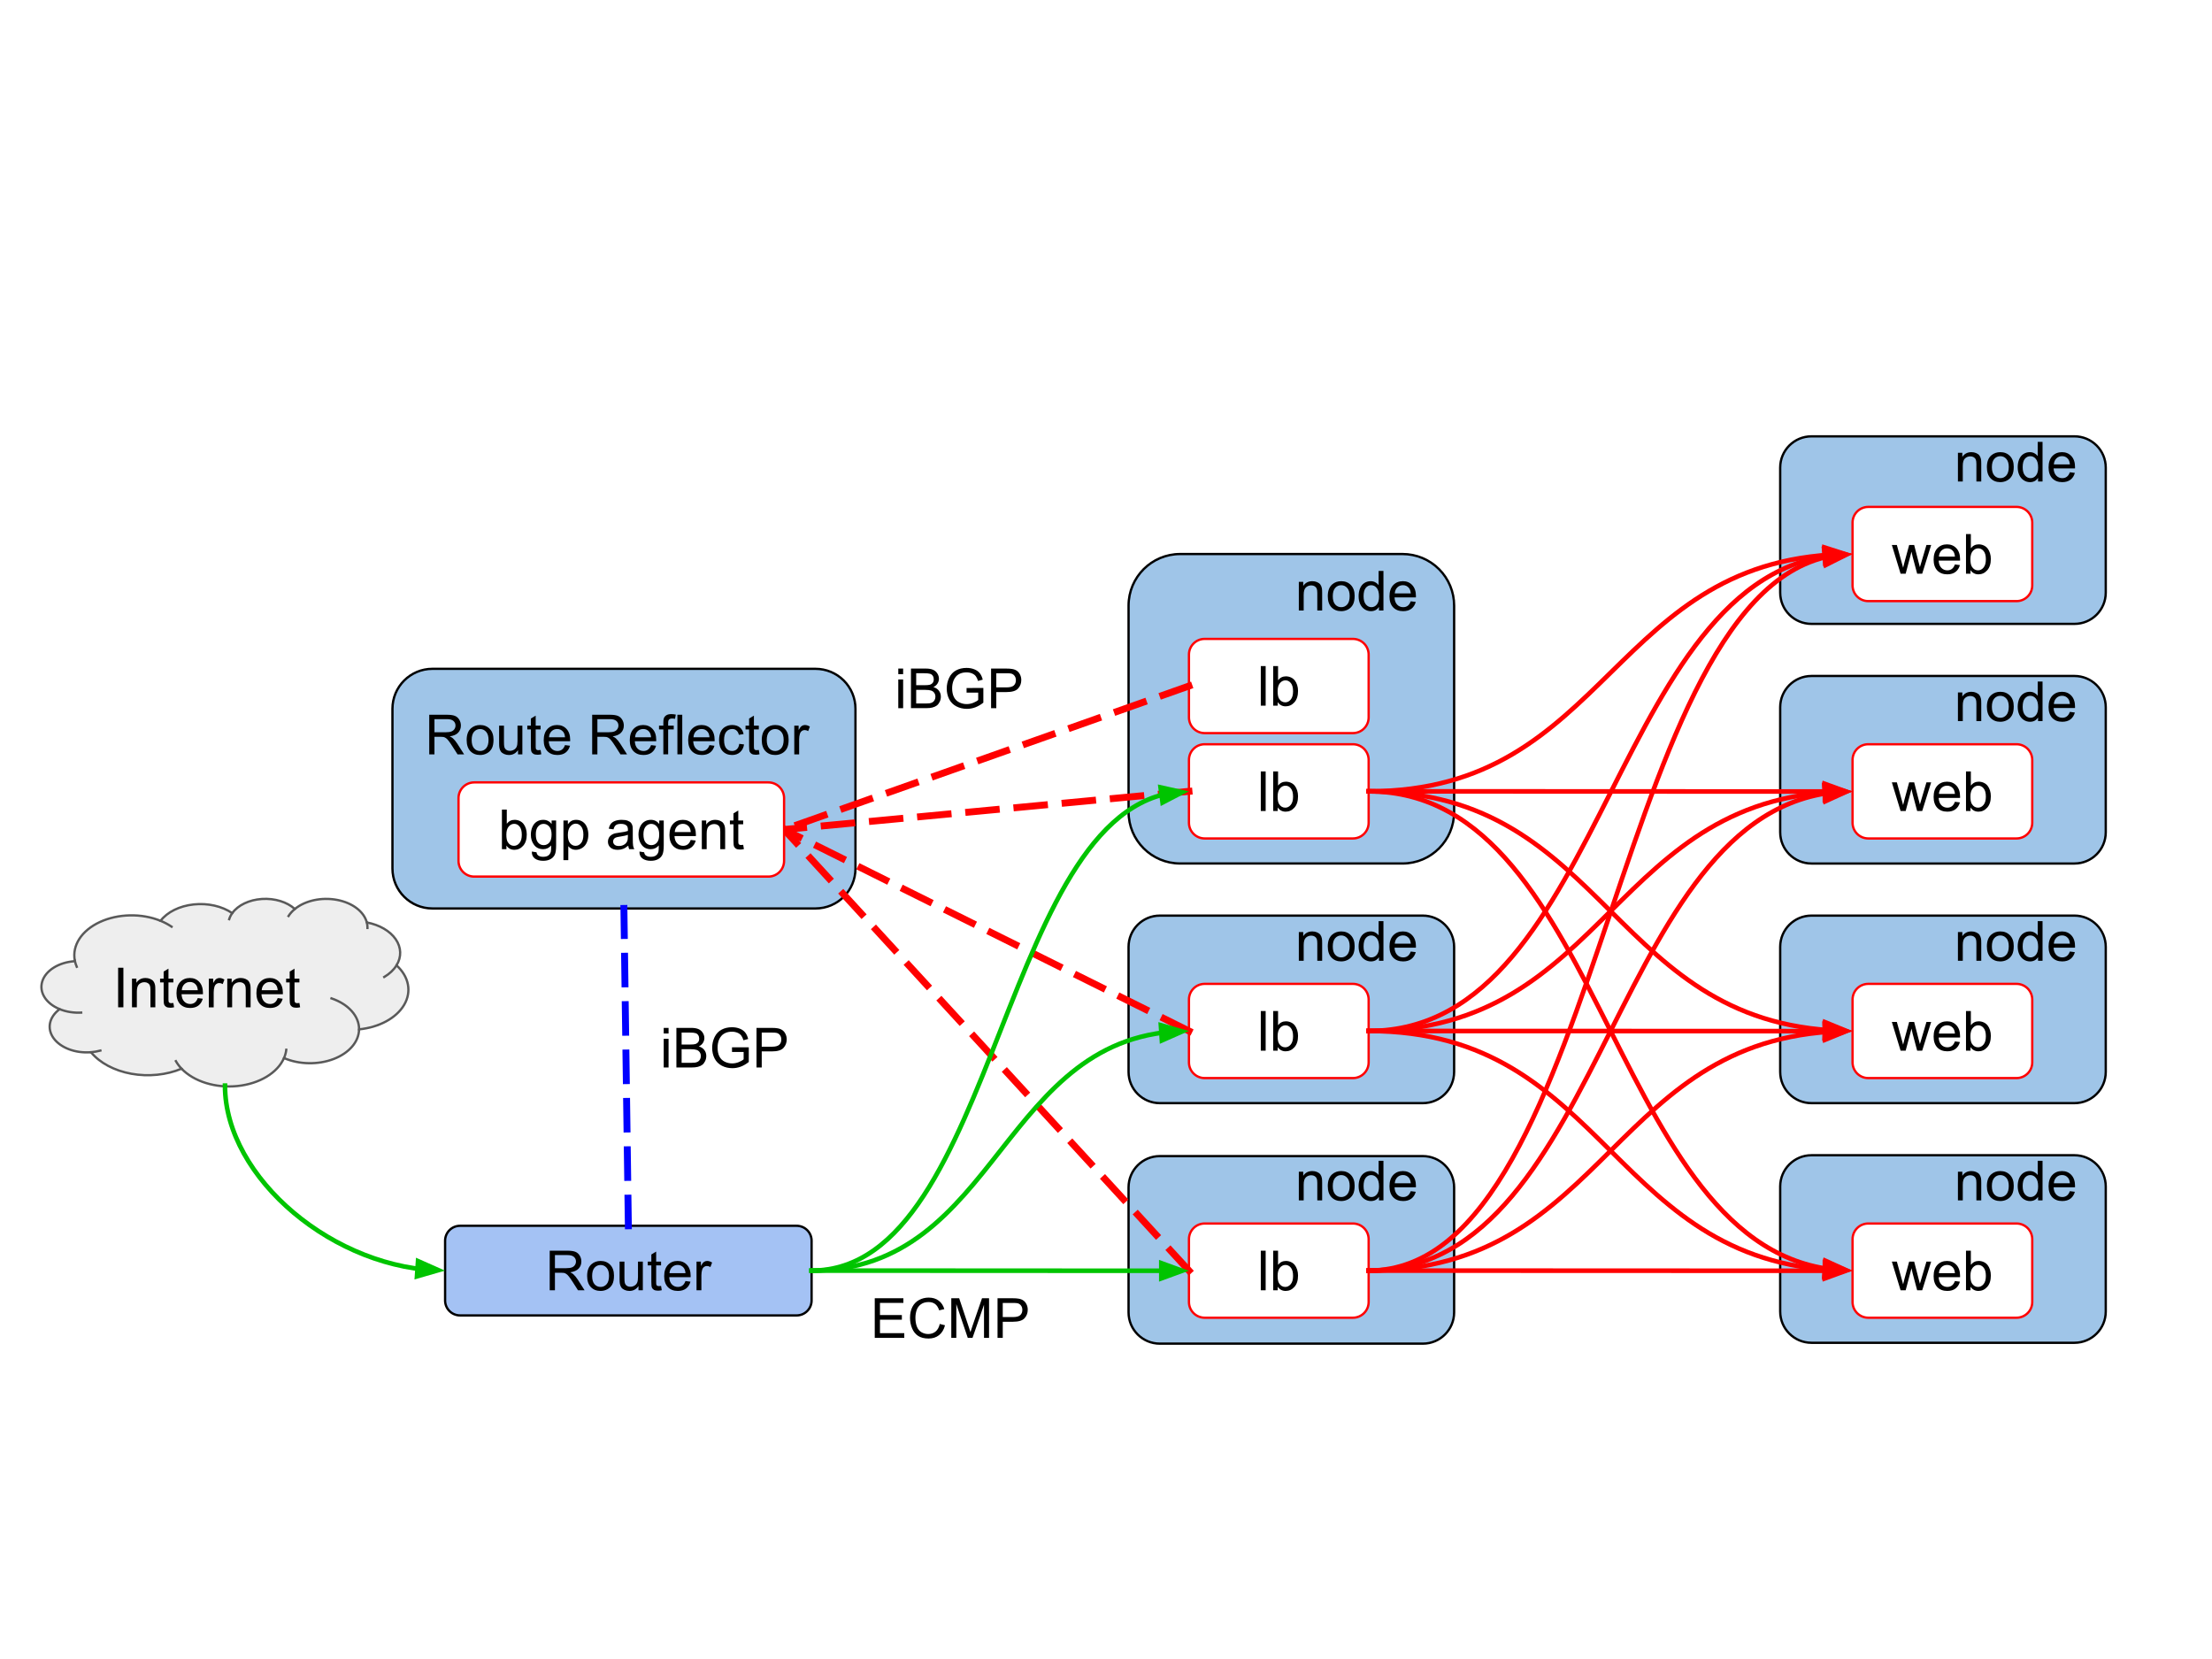 <svg version="1.1" viewBox="0.0 0.0 960.0 720.0" fill="none" stroke="none" stroke-linecap="square" stroke-miterlimit="10" xmlns:xlink="http://www.w3.org/1999/xlink" xmlns="http://www.w3.org/2000/svg"><rect x="0.0" y="0.0" width="960.0" height="720.0" fill="#333333" stroke="none"/><clipPath id="g403197d0a9_0_0.0"><path d="m0 0l960.0 0l0 720.0l-960.0 0l0 -720.0z" clip-rule="nonzero"/></clipPath><g clip-path="url(#g403197d0a9_0_0.0)"><path fill="#ffffff" d="m0 0l960.0 0l0 720.0l-960.0 0z" fill-rule="evenodd"/><path fill="#9fc5e8" d="m772.596 202.937l0 0c0 -7.492 6.073 -13.565 13.565 -13.565l114.162 0c3.598 0 7.048 1.429 9.592 3.973c2.544 2.544 3.973 5.994 3.973 9.592l0 54.257c0 7.492 -6.073 13.565 -13.565 13.565l-114.162 0c-7.492 0 -13.565 -6.073 -13.565 -13.565z" fill-rule="evenodd"/><path stroke="#000000" stroke-width="1.0" stroke-linejoin="round" stroke-linecap="butt" d="m772.596 202.937l0 0c0 -7.492 6.073 -13.565 13.565 -13.565l114.162 0c3.598 0 7.048 1.429 9.592 3.973c2.544 2.544 3.973 5.994 3.973 9.592l0 54.257c0 7.492 -6.073 13.565 -13.565 13.565l-114.162 0c-7.492 0 -13.565 -6.073 -13.565 -13.565z" fill-rule="evenodd"/><path fill="#9fc5e8" d="m772.596 306.937l0 0c0 -7.492 6.073 -13.565 13.565 -13.565l114.162 0c3.598 0 7.048 1.429 9.592 3.973c2.544 2.544 3.973 5.994 3.973 9.592l0 54.257c0 7.492 -6.073 13.565 -13.565 13.565l-114.162 0c-7.492 0 -13.565 -6.073 -13.565 -13.565z" fill-rule="evenodd"/><path stroke="#000000" stroke-width="1.0" stroke-linejoin="round" stroke-linecap="butt" d="m772.596 306.937l0 0c0 -7.492 6.073 -13.565 13.565 -13.565l114.162 0c3.598 0 7.048 1.429 9.592 3.973c2.544 2.544 3.973 5.994 3.973 9.592l0 54.257c0 7.492 -6.073 13.565 -13.565 13.565l-114.162 0c-7.492 0 -13.565 -6.073 -13.565 -13.565z" fill-rule="evenodd"/><path fill="#9fc5e8" d="m772.596 410.937l0 0c0 -7.492 6.073 -13.565 13.565 -13.565l114.162 0c3.598 0 7.048 1.429 9.592 3.973c2.544 2.544 3.973 5.994 3.973 9.592l0 54.257c0 7.492 -6.073 13.565 -13.565 13.565l-114.162 0c-7.492 0 -13.565 -6.073 -13.565 -13.565z" fill-rule="evenodd"/><path stroke="#000000" stroke-width="1.0" stroke-linejoin="round" stroke-linecap="butt" d="m772.596 410.937l0 0c0 -7.492 6.073 -13.565 13.565 -13.565l114.162 0c3.598 0 7.048 1.429 9.592 3.973c2.544 2.544 3.973 5.994 3.973 9.592l0 54.257c0 7.492 -6.073 13.565 -13.565 13.565l-114.162 0c-7.492 0 -13.565 -6.073 -13.565 -13.565z" fill-rule="evenodd"/><path fill="#9fc5e8" d="m772.596 514.937l0 0c0 -7.491 6.073 -13.565 13.565 -13.565l114.162 0c3.598 0 7.048 1.429 9.592 3.973c2.544 2.544 3.973 5.994 3.973 9.592l0 54.257c0 7.492 -6.073 13.565 -13.565 13.565l-114.162 0c-7.492 0 -13.565 -6.073 -13.565 -13.565z" fill-rule="evenodd"/><path stroke="#000000" stroke-width="1.0" stroke-linejoin="round" stroke-linecap="butt" d="m772.596 514.937l0 0c0 -7.491 6.073 -13.565 13.565 -13.565l114.162 0c3.598 0 7.048 1.429 9.592 3.973c2.544 2.544 3.973 5.994 3.973 9.592l0 54.257c0 7.492 -6.073 13.565 -13.565 13.565l-114.162 0c-7.492 0 -13.565 -6.073 -13.565 -13.565z" fill-rule="evenodd"/><path fill="#9fc5e8" d="m489.79 410.937l0 0c0 -7.492 6.073 -13.565 13.565 -13.565l114.162 0c3.598 0 7.048 1.429 9.592 3.973c2.544 2.544 3.973 5.994 3.973 9.592l0 54.257c0 7.492 -6.073 13.565 -13.565 13.565l-114.162 0c-7.492 0 -13.565 -6.073 -13.565 -13.565z" fill-rule="evenodd"/><path stroke="#000000" stroke-width="1.0" stroke-linejoin="round" stroke-linecap="butt" d="m489.79 410.937l0 0c0 -7.492 6.073 -13.565 13.565 -13.565l114.162 0c3.598 0 7.048 1.429 9.592 3.973c2.544 2.544 3.973 5.994 3.973 9.592l0 54.257c0 7.492 -6.073 13.565 -13.565 13.565l-114.162 0c-7.492 0 -13.565 -6.073 -13.565 -13.565z" fill-rule="evenodd"/><path fill="#9fc5e8" d="m489.79 515.315l0 0c0 -7.492 6.073 -13.565 13.565 -13.565l114.162 0c3.598 0 7.048 1.429 9.592 3.973c2.544 2.544 3.973 5.994 3.973 9.592l0 54.257c0 7.492 -6.073 13.565 -13.565 13.565l-114.162 0c-7.492 0 -13.565 -6.073 -13.565 -13.565z" fill-rule="evenodd"/><path stroke="#000000" stroke-width="1.0" stroke-linejoin="round" stroke-linecap="butt" d="m489.79 515.315l0 0c0 -7.492 6.073 -13.565 13.565 -13.565l114.162 0c3.598 0 7.048 1.429 9.592 3.973c2.544 2.544 3.973 5.994 3.973 9.592l0 54.257c0 7.492 -6.073 13.565 -13.565 13.565l-114.162 0c-7.492 0 -13.565 -6.073 -13.565 -13.565z" fill-rule="evenodd"/><path fill="#ffffff" d="m804.0 226.814l0 0c0 -3.763 3.051 -6.814 6.814 -6.814l64.357 0c1.807 0 3.54 0.718 4.818 1.996c1.278 1.278 1.996 3.011 1.996 4.818l0 27.254c0 3.763 -3.051 6.814 -6.814 6.814l-64.357 0c-3.763 0 -6.814 -3.051 -6.814 -6.814z" fill-rule="evenodd"/><path stroke="#ff0000" stroke-width="1.0" stroke-linejoin="round" stroke-linecap="butt" d="m804.0 226.814l0 0c0 -3.763 3.051 -6.814 6.814 -6.814l64.357 0c1.807 0 3.54 0.718 4.818 1.996c1.278 1.278 1.996 3.011 1.996 4.818l0 27.254c0 3.763 -3.051 6.814 -6.814 6.814l-64.357 0c-3.763 0 -6.814 -3.051 -6.814 -6.814z" fill-rule="evenodd"/><path fill="#000000" d="m824.853 248.981l-3.797 -12.453l2.172 0l1.984 7.188l0.734 2.672q0.047 -0.203 0.641 -2.562l1.984 -7.297l2.172 0l1.859 7.219l0.625 2.391l0.719 -2.406l2.125 -7.203l2.047 0l-3.891 12.453l-2.188 0l-1.984 -7.453l-0.469 -2.125l-2.531 9.578l-2.203 0zm23.566 -4.016l2.172 0.281q-0.516 1.906 -1.906 2.969q-1.391 1.047 -3.562 1.047q-2.734 0 -4.344 -1.672q-1.594 -1.688 -1.594 -4.734q0 -3.141 1.609 -4.875q1.625 -1.734 4.203 -1.734q2.5 0 4.078 1.703q1.594 1.703 1.594 4.781q0 0.188 -0.016 0.562l-9.281 0q0.109 2.047 1.156 3.141q1.047 1.094 2.609 1.094q1.156 0 1.969 -0.609q0.828 -0.609 1.312 -1.953zm-6.938 -3.406l6.953 0q-0.141 -1.562 -0.797 -2.359q-1.0 -1.219 -2.609 -1.219q-1.453 0 -2.453 0.984q-0.984 0.969 -1.094 2.594zm13.707 7.422l-1.953 0l0 -17.188l2.109 0l0 6.141q1.328 -1.688 3.406 -1.688q1.141 0 2.172 0.469q1.031 0.469 1.688 1.312q0.656 0.828 1.031 2.016q0.375 1.172 0.375 2.531q0 3.188 -1.578 4.938q-1.578 1.75 -3.797 1.75q-2.203 0 -3.453 -1.844l0 1.562zm-0.031 -6.312q0 2.234 0.609 3.234q1.0 1.625 2.703 1.625q1.375 0 2.375 -1.203q1.016 -1.203 1.016 -3.578q0 -2.438 -0.969 -3.594q-0.953 -1.172 -2.328 -1.172q-1.391 0 -2.406 1.203q-1.0 1.203 -1.0 3.484z" fill-rule="nonzero"/><path fill="#000000" fill-opacity="0.0" d="m839.155 189.373l87.937 0l0 22.11l-87.937 0z" fill-rule="evenodd"/><path fill="#000000" d="m849.733 208.968l0 -12.453l1.906 0l0 1.781q1.375 -2.062 3.953 -2.062q1.125 0 2.062 0.406q0.953 0.406 1.422 1.062q0.469 0.656 0.656 1.562q0.125 0.578 0.125 2.047l0 7.656l-2.109 0l0 -7.578q0 -1.281 -0.25 -1.922q-0.25 -0.641 -0.875 -1.016q-0.625 -0.391 -1.469 -0.391q-1.344 0 -2.328 0.859q-0.984 0.859 -0.984 3.25l0 6.797l-2.109 0zm12.566 -6.219q0 -3.469 1.922 -5.125q1.609 -1.391 3.922 -1.391q2.562 0 4.188 1.688q1.625 1.688 1.625 4.641q0 2.406 -0.719 3.781q-0.719 1.375 -2.094 2.141q-1.375 0.766 -3.0 0.766q-2.625 0 -4.234 -1.672q-1.609 -1.688 -1.609 -4.828zm2.172 0q0 2.391 1.031 3.578q1.047 1.188 2.641 1.188q1.562 0 2.609 -1.188q1.047 -1.203 1.047 -3.656q0 -2.312 -1.062 -3.5q-1.047 -1.188 -2.594 -1.188q-1.594 0 -2.641 1.188q-1.031 1.188 -1.031 3.578zm20.035 6.219l0 -1.578q-1.188 1.859 -3.484 1.859q-1.484 0 -2.734 -0.812q-1.25 -0.828 -1.938 -2.297q-0.672 -1.469 -0.672 -3.391q0 -1.859 0.609 -3.375q0.625 -1.516 1.859 -2.328q1.25 -0.812 2.781 -0.812q1.125 0 2.0 0.484q0.891 0.469 1.438 1.234l0 -6.172l2.094 0l0 17.188l-1.953 0zm-6.672 -6.219q0 2.391 1.0 3.578q1.016 1.188 2.391 1.188q1.391 0 2.344 -1.125q0.969 -1.141 0.969 -3.453q0 -2.562 -0.984 -3.75q-0.984 -1.203 -2.422 -1.203q-1.406 0 -2.359 1.156q-0.938 1.141 -0.938 3.609zm20.473 2.203l2.172 0.281q-0.516 1.906 -1.906 2.969q-1.391 1.047 -3.562 1.047q-2.734 0 -4.344 -1.672q-1.594 -1.688 -1.594 -4.734q0 -3.141 1.609 -4.875q1.625 -1.734 4.203 -1.734q2.5 0 4.078 1.703q1.594 1.703 1.594 4.781q0 0.188 -0.016 0.562l-9.281 0q0.109 2.047 1.156 3.141q1.047 1.094 2.609 1.094q1.156 0 1.969 -0.609q0.828 -0.609 1.312 -1.953zm-6.938 -3.406l6.953 0q-0.141 -1.562 -0.797 -2.359q-1.0 -1.219 -2.609 -1.219q-1.453 0 -2.453 0.984q-0.984 0.969 -1.094 2.594z" fill-rule="nonzero"/><path fill="#ffffff" d="m804.0 329.814l0 0c0 -3.763 3.051 -6.814 6.814 -6.814l64.357 0c1.807 0 3.54 0.718 4.818 1.996c1.278 1.278 1.996 3.011 1.996 4.818l0 27.254c0 3.763 -3.051 6.814 -6.814 6.814l-64.357 0c-3.763 0 -6.814 -3.051 -6.814 -6.814z" fill-rule="evenodd"/><path stroke="#ff0000" stroke-width="1.0" stroke-linejoin="round" stroke-linecap="butt" d="m804.0 329.814l0 0c0 -3.763 3.051 -6.814 6.814 -6.814l64.357 0c1.807 0 3.54 0.718 4.818 1.996c1.278 1.278 1.996 3.011 1.996 4.818l0 27.254c0 3.763 -3.051 6.814 -6.814 6.814l-64.357 0c-3.763 0 -6.814 -3.051 -6.814 -6.814z" fill-rule="evenodd"/><path fill="#000000" d="m824.853 351.981l-3.797 -12.453l2.172 0l1.984 7.188l0.734 2.672q0.047 -0.203 0.641 -2.562l1.984 -7.297l2.172 0l1.859 7.219l0.625 2.391l0.719 -2.406l2.125 -7.203l2.047 0l-3.891 12.453l-2.188 0l-1.984 -7.453l-0.469 -2.125l-2.531 9.578l-2.203 0zm23.566 -4.016l2.172 0.281q-0.516 1.906 -1.906 2.969q-1.391 1.047 -3.562 1.047q-2.734 0 -4.344 -1.672q-1.594 -1.688 -1.594 -4.734q0 -3.141 1.609 -4.875q1.625 -1.734 4.203 -1.734q2.5 0 4.078 1.703q1.594 1.703 1.594 4.781q0 0.188 -0.016 0.562l-9.281 0q0.109 2.047 1.156 3.141q1.047 1.094 2.609 1.094q1.156 0 1.969 -0.609q0.828 -0.609 1.312 -1.953zm-6.938 -3.406l6.953 0q-0.141 -1.562 -0.797 -2.359q-1.0 -1.219 -2.609 -1.219q-1.453 0 -2.453 0.984q-0.984 0.969 -1.094 2.594zm13.707 7.422l-1.953 0l0 -17.188l2.109 0l0 6.141q1.328 -1.688 3.406 -1.688q1.141 0 2.172 0.469q1.031 0.469 1.688 1.312q0.656 0.828 1.031 2.016q0.375 1.172 0.375 2.531q0 3.188 -1.578 4.938q-1.578 1.75 -3.797 1.75q-2.203 0 -3.453 -1.844l0 1.562zm-0.031 -6.312q0 2.234 0.609 3.234q1.0 1.625 2.703 1.625q1.375 0 2.375 -1.203q1.016 -1.203 1.016 -3.578q0 -2.438 -0.969 -3.594q-0.953 -1.172 -2.328 -1.172q-1.391 0 -2.406 1.203q-1.0 1.203 -1.0 3.484z" fill-rule="nonzero"/><path fill="#000000" fill-opacity="0.0" d="m839.155 293.373l87.937 0l0 22.11l-87.937 0z" fill-rule="evenodd"/><path fill="#000000" d="m849.733 312.968l0 -12.453l1.906 0l0 1.781q1.375 -2.062 3.953 -2.062q1.125 0 2.062 0.406q0.953 0.406 1.422 1.062q0.469 0.656 0.656 1.562q0.125 0.578 0.125 2.047l0 7.656l-2.109 0l0 -7.578q0 -1.281 -0.25 -1.922q-0.25 -0.641 -0.875 -1.016q-0.625 -0.391 -1.469 -0.391q-1.344 0 -2.328 0.859q-0.984 0.859 -0.984 3.25l0 6.797l-2.109 0zm12.566 -6.219q0 -3.469 1.922 -5.125q1.609 -1.391 3.922 -1.391q2.562 0 4.188 1.688q1.625 1.688 1.625 4.641q0 2.406 -0.719 3.781q-0.719 1.375 -2.094 2.141q-1.375 0.766 -3.0 0.766q-2.625 0 -4.234 -1.672q-1.609 -1.688 -1.609 -4.828zm2.172 0q0 2.391 1.031 3.578q1.047 1.188 2.641 1.188q1.562 0 2.609 -1.188q1.047 -1.203 1.047 -3.656q0 -2.312 -1.062 -3.5q-1.047 -1.188 -2.594 -1.188q-1.594 0 -2.641 1.188q-1.031 1.188 -1.031 3.578zm20.035 6.219l0 -1.578q-1.188 1.859 -3.484 1.859q-1.484 0 -2.734 -0.812q-1.25 -0.828 -1.938 -2.297q-0.672 -1.469 -0.672 -3.391q0 -1.859 0.609 -3.375q0.625 -1.516 1.859 -2.328q1.25 -0.812 2.781 -0.812q1.125 0 2.0 0.484q0.891 0.469 1.438 1.234l0 -6.172l2.094 0l0 17.188l-1.953 0zm-6.672 -6.219q0 2.391 1.0 3.578q1.016 1.188 2.391 1.188q1.391 0 2.344 -1.125q0.969 -1.141 0.969 -3.453q0 -2.562 -0.984 -3.75q-0.984 -1.203 -2.422 -1.203q-1.406 0 -2.359 1.156q-0.938 1.141 -0.938 3.609zm20.473 2.203l2.172 0.281q-0.516 1.906 -1.906 2.969q-1.391 1.047 -3.562 1.047q-2.734 0 -4.344 -1.672q-1.594 -1.688 -1.594 -4.734q0 -3.141 1.609 -4.875q1.625 -1.734 4.203 -1.734q2.5 0 4.078 1.703q1.594 1.703 1.594 4.781q0 0.188 -0.016 0.562l-9.281 0q0.109 2.047 1.156 3.141q1.047 1.094 2.609 1.094q1.156 0 1.969 -0.609q0.828 -0.609 1.312 -1.953zm-6.938 -3.406l6.953 0q-0.141 -1.562 -0.797 -2.359q-1.0 -1.219 -2.609 -1.219q-1.453 0 -2.453 0.984q-0.984 0.969 -1.094 2.594z" fill-rule="nonzero"/><path fill="#000000" fill-opacity="0.0" d="m839.155 397.373l87.937 0l0 22.11l-87.937 0z" fill-rule="evenodd"/><path fill="#000000" d="m849.733 416.968l0 -12.453l1.906 0l0 1.781q1.375 -2.062 3.953 -2.062q1.125 0 2.062 0.406q0.953 0.406 1.422 1.062q0.469 0.656 0.656 1.562q0.125 0.578 0.125 2.047l0 7.656l-2.109 0l0 -7.578q0 -1.281 -0.25 -1.922q-0.25 -0.641 -0.875 -1.016q-0.625 -0.391 -1.469 -0.391q-1.344 0 -2.328 0.859q-0.984 0.859 -0.984 3.25l0 6.797l-2.109 0zm12.566 -6.219q0 -3.469 1.922 -5.125q1.609 -1.391 3.922 -1.391q2.562 0 4.188 1.688q1.625 1.688 1.625 4.641q0 2.406 -0.719 3.781q-0.719 1.375 -2.094 2.141q-1.375 0.766 -3.0 0.766q-2.625 0 -4.234 -1.672q-1.609 -1.688 -1.609 -4.828zm2.172 0q0 2.391 1.031 3.578q1.047 1.188 2.641 1.188q1.562 0 2.609 -1.188q1.047 -1.203 1.047 -3.656q0 -2.312 -1.062 -3.5q-1.047 -1.188 -2.594 -1.188q-1.594 0 -2.641 1.188q-1.031 1.188 -1.031 3.578zm20.035 6.219l0 -1.578q-1.188 1.859 -3.484 1.859q-1.484 0 -2.734 -0.812q-1.25 -0.828 -1.938 -2.297q-0.672 -1.469 -0.672 -3.391q0 -1.859 0.609 -3.375q0.625 -1.516 1.859 -2.328q1.25 -0.812 2.781 -0.812q1.125 0 2.0 0.484q0.891 0.469 1.438 1.234l0 -6.172l2.094 0l0 17.188l-1.953 0zm-6.672 -6.219q0 2.391 1.0 3.578q1.016 1.188 2.391 1.188q1.391 0 2.344 -1.125q0.969 -1.141 0.969 -3.453q0 -2.562 -0.984 -3.75q-0.984 -1.203 -2.422 -1.203q-1.406 0 -2.359 1.156q-0.938 1.141 -0.938 3.609zm20.473 2.203l2.172 0.281q-0.516 1.906 -1.906 2.969q-1.391 1.047 -3.562 1.047q-2.734 0 -4.344 -1.672q-1.594 -1.688 -1.594 -4.734q0 -3.141 1.609 -4.875q1.625 -1.734 4.203 -1.734q2.5 0 4.078 1.703q1.594 1.703 1.594 4.781q0 0.188 -0.016 0.562l-9.281 0q0.109 2.047 1.156 3.141q1.047 1.094 2.609 1.094q1.156 0 1.969 -0.609q0.828 -0.609 1.312 -1.953zm-6.938 -3.406l6.953 0q-0.141 -1.562 -0.797 -2.359q-1.0 -1.219 -2.609 -1.219q-1.453 0 -2.453 0.984q-0.984 0.969 -1.094 2.594z" fill-rule="nonzero"/><path fill="#000000" fill-opacity="0.0" d="m839.155 501.373l87.937 0l0 22.11l-87.937 0z" fill-rule="evenodd"/><path fill="#000000" d="m849.733 520.968l0 -12.453l1.906 0l0 1.781q1.375 -2.062 3.953 -2.062q1.125 0 2.062 0.406q0.953 0.406 1.422 1.062q0.469 0.656 0.656 1.562q0.125 0.578 0.125 2.047l0 7.656l-2.109 0l0 -7.578q0 -1.281 -0.25 -1.922q-0.25 -0.641 -0.875 -1.016q-0.625 -0.391 -1.469 -0.391q-1.344 0 -2.328 0.859q-0.984 0.859 -0.984 3.25l0 6.797l-2.109 0zm12.566 -6.219q0 -3.469 1.922 -5.125q1.609 -1.391 3.922 -1.391q2.562 0 4.188 1.688q1.625 1.688 1.625 4.641q0 2.406 -0.719 3.781q-0.719 1.375 -2.094 2.141q-1.375 0.766 -3.0 0.766q-2.625 0 -4.234 -1.672q-1.609 -1.688 -1.609 -4.828zm2.172 0q0 2.391 1.031 3.578q1.047 1.188 2.641 1.188q1.562 0 2.609 -1.188q1.047 -1.203 1.047 -3.656q0 -2.312 -1.062 -3.5q-1.047 -1.188 -2.594 -1.188q-1.594 0 -2.641 1.188q-1.031 1.188 -1.031 3.578zm20.035 6.219l0 -1.578q-1.188 1.859 -3.484 1.859q-1.484 0 -2.734 -0.812q-1.25 -0.828 -1.938 -2.297q-0.672 -1.469 -0.672 -3.391q0 -1.859 0.609 -3.375q0.625 -1.516 1.859 -2.328q1.25 -0.812 2.781 -0.812q1.125 0 2.0 0.484q0.891 0.469 1.438 1.234l0 -6.172l2.094 0l0 17.188l-1.953 0zm-6.672 -6.219q0 2.391 1.0 3.578q1.016 1.188 2.391 1.188q1.391 0 2.344 -1.125q0.969 -1.141 0.969 -3.453q0 -2.562 -0.984 -3.75q-0.984 -1.203 -2.422 -1.203q-1.406 0 -2.359 1.156q-0.938 1.141 -0.938 3.609zm20.473 2.203l2.172 0.281q-0.516 1.906 -1.906 2.969q-1.391 1.047 -3.562 1.047q-2.734 0 -4.344 -1.672q-1.594 -1.688 -1.594 -4.734q0 -3.141 1.609 -4.875q1.625 -1.734 4.203 -1.734q2.5 0 4.078 1.703q1.594 1.703 1.594 4.781q0 0.188 -0.016 0.562l-9.281 0q0.109 2.047 1.156 3.141q1.047 1.094 2.609 1.094q1.156 0 1.969 -0.609q0.828 -0.609 1.312 -1.953zm-6.938 -3.406l6.953 0q-0.141 -1.562 -0.797 -2.359q-1.0 -1.219 -2.609 -1.219q-1.453 0 -2.453 0.984q-0.984 0.969 -1.094 2.594z" fill-rule="nonzero"/><path fill="#ffffff" d="m804.0 433.814l0 0c0 -3.763 3.051 -6.814 6.814 -6.814l64.357 0c1.807 0 3.54 0.718 4.818 1.996c1.278 1.278 1.996 3.011 1.996 4.818l0 27.254c0 3.763 -3.051 6.814 -6.814 6.814l-64.357 0c-3.763 0 -6.814 -3.051 -6.814 -6.814z" fill-rule="evenodd"/><path stroke="#ff0000" stroke-width="1.0" stroke-linejoin="round" stroke-linecap="butt" d="m804.0 433.814l0 0c0 -3.763 3.051 -6.814 6.814 -6.814l64.357 0c1.807 0 3.54 0.718 4.818 1.996c1.278 1.278 1.996 3.011 1.996 4.818l0 27.254c0 3.763 -3.051 6.814 -6.814 6.814l-64.357 0c-3.763 0 -6.814 -3.051 -6.814 -6.814z" fill-rule="evenodd"/><path fill="#000000" d="m824.853 455.981l-3.797 -12.453l2.172 0l1.984 7.188l0.734 2.672q0.047 -0.203 0.641 -2.562l1.984 -7.297l2.172 0l1.859 7.219l0.625 2.391l0.719 -2.406l2.125 -7.203l2.047 0l-3.891 12.453l-2.188 0l-1.984 -7.453l-0.469 -2.125l-2.531 9.578l-2.203 0zm23.566 -4.016l2.172 0.281q-0.516 1.906 -1.906 2.969q-1.391 1.047 -3.562 1.047q-2.734 0 -4.344 -1.672q-1.594 -1.688 -1.594 -4.734q0 -3.141 1.609 -4.875q1.625 -1.734 4.203 -1.734q2.5 0 4.078 1.703q1.594 1.703 1.594 4.781q0 0.188 -0.016 0.562l-9.281 0q0.109 2.047 1.156 3.141q1.047 1.094 2.609 1.094q1.156 0 1.969 -0.609q0.828 -0.609 1.312 -1.953zm-6.938 -3.406l6.953 0q-0.141 -1.562 -0.797 -2.359q-1.0 -1.219 -2.609 -1.219q-1.453 0 -2.453 0.984q-0.984 0.969 -1.094 2.594zm13.707 7.422l-1.953 0l0 -17.188l2.109 0l0 6.141q1.328 -1.688 3.406 -1.688q1.141 0 2.172 0.469q1.031 0.469 1.688 1.312q0.656 0.828 1.031 2.016q0.375 1.172 0.375 2.531q0 3.188 -1.578 4.938q-1.578 1.75 -3.797 1.75q-2.203 0 -3.453 -1.844l0 1.562zm-0.031 -6.312q0 2.234 0.609 3.234q1.0 1.625 2.703 1.625q1.375 0 2.375 -1.203q1.016 -1.203 1.016 -3.578q0 -2.438 -0.969 -3.594q-0.953 -1.172 -2.328 -1.172q-1.391 0 -2.406 1.203q-1.0 1.203 -1.0 3.484z" fill-rule="nonzero"/><path fill="#ffffff" d="m804.0 537.814l0 0c0 -3.763 3.051 -6.814 6.814 -6.814l64.357 0c1.807 0 3.54 0.718 4.818 1.996c1.278 1.278 1.996 3.011 1.996 4.818l0 27.254c0 3.763 -3.051 6.814 -6.814 6.814l-64.357 0c-3.763 0 -6.814 -3.051 -6.814 -6.814z" fill-rule="evenodd"/><path stroke="#ff0000" stroke-width="1.0" stroke-linejoin="round" stroke-linecap="butt" d="m804.0 537.814l0 0c0 -3.763 3.051 -6.814 6.814 -6.814l64.357 0c1.807 0 3.54 0.718 4.818 1.996c1.278 1.278 1.996 3.011 1.996 4.818l0 27.254c0 3.763 -3.051 6.814 -6.814 6.814l-64.357 0c-3.763 0 -6.814 -3.051 -6.814 -6.814z" fill-rule="evenodd"/><path fill="#000000" d="m824.853 559.981l-3.797 -12.453l2.172 0l1.984 7.188l0.734 2.672q0.047 -0.203 0.641 -2.562l1.984 -7.297l2.172 0l1.859 7.219l0.625 2.391l0.719 -2.406l2.125 -7.203l2.047 0l-3.891 12.453l-2.188 0l-1.984 -7.453l-0.469 -2.125l-2.531 9.578l-2.203 0zm23.566 -4.016l2.172 0.281q-0.516 1.906 -1.906 2.969q-1.391 1.047 -3.562 1.047q-2.734 0 -4.344 -1.672q-1.594 -1.688 -1.594 -4.734q0 -3.141 1.609 -4.875q1.625 -1.734 4.203 -1.734q2.5 0 4.078 1.703q1.594 1.703 1.594 4.781q0 0.188 -0.016 0.562l-9.281 0q0.109 2.047 1.156 3.141q1.047 1.094 2.609 1.094q1.156 0 1.969 -0.609q0.828 -0.609 1.312 -1.953zm-6.938 -3.406l6.953 0q-0.141 -1.562 -0.797 -2.359q-1.0 -1.219 -2.609 -1.219q-1.453 0 -2.453 0.984q-0.984 0.969 -1.094 2.594zm13.707 7.422l-1.953 0l0 -17.188l2.109 0l0 6.141q1.328 -1.688 3.406 -1.688q1.141 0 2.172 0.469q1.031 0.469 1.688 1.312q0.656 0.828 1.031 2.016q0.375 1.172 0.375 2.531q0 3.188 -1.578 4.938q-1.578 1.75 -3.797 1.75q-2.203 0 -3.453 -1.844l0 1.562zm-0.031 -6.312q0 2.234 0.609 3.234q1.0 1.625 2.703 1.625q1.375 0 2.375 -1.203q1.016 -1.203 1.016 -3.578q0 -2.438 -0.969 -3.594q-0.953 -1.172 -2.328 -1.172q-1.391 0 -2.406 1.203q-1.0 1.203 -1.0 3.484z" fill-rule="nonzero"/><path fill="#ffffff" d="m516.0 433.814l0 0c0 -3.763 3.051 -6.814 6.814 -6.814l64.357 0c1.807 0 3.54 0.718 4.818 1.996c1.278 1.278 1.996 3.011 1.996 4.818l0 27.254c0 3.763 -3.051 6.814 -6.814 6.814l-64.357 0c-3.763 0 -6.814 -3.051 -6.814 -6.814z" fill-rule="evenodd"/><path stroke="#ff0000" stroke-width="1.0" stroke-linejoin="round" stroke-linecap="butt" d="m516.0 433.814l0 0c0 -3.763 3.051 -6.814 6.814 -6.814l64.357 0c1.807 0 3.54 0.718 4.818 1.996c1.278 1.278 1.996 3.011 1.996 4.818l0 27.254c0 3.763 -3.051 6.814 -6.814 6.814l-64.357 0c-3.763 0 -6.814 -3.051 -6.814 -6.814z" fill-rule="evenodd"/><path fill="#000000" d="m547.184 455.981l0 -17.188l2.109 0l0 17.188l-2.109 0zm7.332 0l-1.953 0l0 -17.188l2.109 0l0 6.141q1.328 -1.688 3.406 -1.688q1.141 0 2.172 0.469q1.031 0.469 1.688 1.312q0.656 0.828 1.031 2.016q0.375 1.172 0.375 2.531q0 3.188 -1.578 4.938q-1.578 1.75 -3.797 1.75q-2.203 0 -3.453 -1.844l0 1.562zm-0.031 -6.312q0 2.234 0.609 3.234q1.0 1.625 2.703 1.625q1.375 0 2.375 -1.203q1.016 -1.203 1.016 -3.578q0 -2.438 -0.969 -3.594q-0.953 -1.172 -2.328 -1.172q-1.391 0 -2.406 1.203q-1.0 1.203 -1.0 3.484z" fill-rule="nonzero"/><path fill="#ffffff" d="m516.0 537.814l0 0c0 -3.763 3.051 -6.814 6.814 -6.814l64.357 0c1.807 0 3.54 0.718 4.818 1.996c1.278 1.278 1.996 3.011 1.996 4.818l0 27.254c0 3.763 -3.051 6.814 -6.814 6.814l-64.357 0c-3.763 0 -6.814 -3.051 -6.814 -6.814z" fill-rule="evenodd"/><path stroke="#ff0000" stroke-width="1.0" stroke-linejoin="round" stroke-linecap="butt" d="m516.0 537.814l0 0c0 -3.763 3.051 -6.814 6.814 -6.814l64.357 0c1.807 0 3.54 0.718 4.818 1.996c1.278 1.278 1.996 3.011 1.996 4.818l0 27.254c0 3.763 -3.051 6.814 -6.814 6.814l-64.357 0c-3.763 0 -6.814 -3.051 -6.814 -6.814z" fill-rule="evenodd"/><path fill="#000000" d="m547.184 559.981l0 -17.188l2.109 0l0 17.188l-2.109 0zm7.332 0l-1.953 0l0 -17.188l2.109 0l0 6.141q1.328 -1.688 3.406 -1.688q1.141 0 2.172 0.469q1.031 0.469 1.688 1.312q0.656 0.828 1.031 2.016q0.375 1.172 0.375 2.531q0 3.188 -1.578 4.938q-1.578 1.75 -3.797 1.75q-2.203 0 -3.453 -1.844l0 1.562zm-0.031 -6.312q0 2.234 0.609 3.234q1.0 1.625 2.703 1.625q1.375 0 2.375 -1.203q1.016 -1.203 1.016 -3.578q0 -2.438 -0.969 -3.594q-0.953 -1.172 -2.328 -1.172q-1.391 0 -2.406 1.203q-1.0 1.203 -1.0 3.484z" fill-rule="nonzero"/><path fill="#000000" fill-opacity="0.0" d="m553.108 501.373l77.984 0l0 22.11l-77.984 0z" fill-rule="evenodd"/><path fill="#000000" d="m563.686 520.968l0 -12.453l1.906 0l0 1.781q1.375 -2.062 3.953 -2.062q1.125 0 2.062 0.406q0.953 0.406 1.422 1.062q0.469 0.656 0.656 1.562q0.125 0.578 0.125 2.047l0 7.656l-2.109 0l0 -7.578q0 -1.281 -0.25 -1.922q-0.25 -0.641 -0.875 -1.016q-0.625 -0.391 -1.469 -0.391q-1.344 0 -2.328 0.859q-0.984 0.859 -0.984 3.25l0 6.797l-2.109 0zm12.566 -6.219q0 -3.469 1.922 -5.125q1.609 -1.391 3.922 -1.391q2.562 0 4.188 1.688q1.625 1.688 1.625 4.641q0 2.406 -0.719 3.781q-0.719 1.375 -2.094 2.141q-1.375 0.766 -3.0 0.766q-2.625 0 -4.234 -1.672q-1.609 -1.688 -1.609 -4.828zm2.172 0q0 2.391 1.031 3.578q1.047 1.188 2.641 1.188q1.562 0 2.609 -1.188q1.047 -1.203 1.047 -3.656q0 -2.312 -1.062 -3.5q-1.047 -1.188 -2.594 -1.188q-1.594 0 -2.641 1.188q-1.031 1.188 -1.031 3.578zm20.035 6.219l0 -1.578q-1.188 1.859 -3.484 1.859q-1.484 0 -2.734 -0.812q-1.25 -0.828 -1.938 -2.297q-0.672 -1.469 -0.672 -3.391q0 -1.859 0.609 -3.375q0.625 -1.516 1.859 -2.328q1.25 -0.812 2.781 -0.812q1.125 0 2.0 0.484q0.891 0.469 1.438 1.234l0 -6.172l2.094 0l0 17.188l-1.953 0zm-6.672 -6.219q0 2.391 1.0 3.578q1.016 1.188 2.391 1.188q1.391 0 2.344 -1.125q0.969 -1.141 0.969 -3.453q0 -2.562 -0.984 -3.75q-0.984 -1.203 -2.422 -1.203q-1.406 0 -2.359 1.156q-0.938 1.141 -0.938 3.609zm20.473 2.203l2.172 0.281q-0.516 1.906 -1.906 2.969q-1.391 1.047 -3.562 1.047q-2.734 0 -4.344 -1.672q-1.594 -1.688 -1.594 -4.734q0 -3.141 1.609 -4.875q1.625 -1.734 4.203 -1.734q2.5 0 4.078 1.703q1.594 1.703 1.594 4.781q0 0.188 -0.016 0.562l-9.281 0q0.109 2.047 1.156 3.141q1.047 1.094 2.609 1.094q1.156 0 1.969 -0.609q0.828 -0.609 1.312 -1.953zm-6.938 -3.406l6.953 0q-0.141 -1.562 -0.797 -2.359q-1.0 -1.219 -2.609 -1.219q-1.453 0 -2.453 0.984q-0.984 0.969 -1.094 2.594z" fill-rule="nonzero"/><path fill="#000000" fill-opacity="0.0" d="m553.108 397.373l77.984 0l0 22.11l-77.984 0z" fill-rule="evenodd"/><path fill="#000000" d="m563.686 416.968l0 -12.453l1.906 0l0 1.781q1.375 -2.062 3.953 -2.062q1.125 0 2.062 0.406q0.953 0.406 1.422 1.062q0.469 0.656 0.656 1.562q0.125 0.578 0.125 2.047l0 7.656l-2.109 0l0 -7.578q0 -1.281 -0.25 -1.922q-0.25 -0.641 -0.875 -1.016q-0.625 -0.391 -1.469 -0.391q-1.344 0 -2.328 0.859q-0.984 0.859 -0.984 3.25l0 6.797l-2.109 0zm12.566 -6.219q0 -3.469 1.922 -5.125q1.609 -1.391 3.922 -1.391q2.562 0 4.188 1.688q1.625 1.688 1.625 4.641q0 2.406 -0.719 3.781q-0.719 1.375 -2.094 2.141q-1.375 0.766 -3.0 0.766q-2.625 0 -4.234 -1.672q-1.609 -1.688 -1.609 -4.828zm2.172 0q0 2.391 1.031 3.578q1.047 1.188 2.641 1.188q1.562 0 2.609 -1.188q1.047 -1.203 1.047 -3.656q0 -2.312 -1.062 -3.5q-1.047 -1.188 -2.594 -1.188q-1.594 0 -2.641 1.188q-1.031 1.188 -1.031 3.578zm20.035 6.219l0 -1.578q-1.188 1.859 -3.484 1.859q-1.484 0 -2.734 -0.812q-1.25 -0.828 -1.938 -2.297q-0.672 -1.469 -0.672 -3.391q0 -1.859 0.609 -3.375q0.625 -1.516 1.859 -2.328q1.25 -0.812 2.781 -0.812q1.125 0 2.0 0.484q0.891 0.469 1.438 1.234l0 -6.172l2.094 0l0 17.188l-1.953 0zm-6.672 -6.219q0 2.391 1.0 3.578q1.016 1.188 2.391 1.188q1.391 0 2.344 -1.125q0.969 -1.141 0.969 -3.453q0 -2.562 -0.984 -3.75q-0.984 -1.203 -2.422 -1.203q-1.406 0 -2.359 1.156q-0.938 1.141 -0.938 3.609zm20.473 2.203l2.172 0.281q-0.516 1.906 -1.906 2.969q-1.391 1.047 -3.562 1.047q-2.734 0 -4.344 -1.672q-1.594 -1.688 -1.594 -4.734q0 -3.141 1.609 -4.875q1.625 -1.734 4.203 -1.734q2.5 0 4.078 1.703q1.594 1.703 1.594 4.781q0 0.188 -0.016 0.562l-9.281 0q0.109 2.047 1.156 3.141q1.047 1.094 2.609 1.094q1.156 0 1.969 -0.609q0.828 -0.609 1.312 -1.953zm-6.938 -3.406l6.953 0q-0.141 -1.562 -0.797 -2.359q-1.0 -1.219 -2.609 -1.219q-1.453 0 -2.453 0.984q-0.984 0.969 -1.094 2.594z" fill-rule="nonzero"/><path fill="#9fc5e8" d="m489.795 262.835l0 0c0 -12.362 10.021 -22.384 22.384 -22.384l96.524 0l0 0c5.937 0 11.63 2.358 15.828 6.556c4.198 4.198 6.556 9.891 6.556 15.828l0 89.532c0 12.362 -10.021 22.384 -22.384 22.384l-96.524 0c-12.362 0 -22.384 -10.022 -22.384 -22.384z" fill-rule="evenodd"/><path stroke="#000000" stroke-width="1.0" stroke-linejoin="round" stroke-linecap="butt" d="m489.795 262.835l0 0c0 -12.362 10.021 -22.384 22.384 -22.384l96.524 0l0 0c5.937 0 11.63 2.358 15.828 6.556c4.198 4.198 6.556 9.891 6.556 15.828l0 89.532c0 12.362 -10.021 22.384 -22.384 22.384l-96.524 0c-12.362 0 -22.384 -10.022 -22.384 -22.384z" fill-rule="evenodd"/><path fill="#ffffff" d="m516.0 329.814l0 0c0 -3.763 3.051 -6.814 6.814 -6.814l64.357 0c1.807 0 3.54 0.718 4.818 1.996c1.278 1.278 1.996 3.011 1.996 4.818l0 27.254c0 3.763 -3.051 6.814 -6.814 6.814l-64.357 0c-3.763 0 -6.814 -3.051 -6.814 -6.814z" fill-rule="evenodd"/><path stroke="#ff0000" stroke-width="1.0" stroke-linejoin="round" stroke-linecap="butt" d="m516.0 329.814l0 0c0 -3.763 3.051 -6.814 6.814 -6.814l64.357 0c1.807 0 3.54 0.718 4.818 1.996c1.278 1.278 1.996 3.011 1.996 4.818l0 27.254c0 3.763 -3.051 6.814 -6.814 6.814l-64.357 0c-3.763 0 -6.814 -3.051 -6.814 -6.814z" fill-rule="evenodd"/><path fill="#000000" d="m547.184 351.981l0 -17.188l2.109 0l0 17.188l-2.109 0zm7.332 0l-1.953 0l0 -17.188l2.109 0l0 6.141q1.328 -1.688 3.406 -1.688q1.141 0 2.172 0.469q1.031 0.469 1.688 1.312q0.656 0.828 1.031 2.016q0.375 1.172 0.375 2.531q0 3.188 -1.578 4.938q-1.578 1.75 -3.797 1.75q-2.203 0 -3.453 -1.844l0 1.562zm-0.031 -6.312q0 2.234 0.609 3.234q1.0 1.625 2.703 1.625q1.375 0 2.375 -1.203q1.016 -1.203 1.016 -3.578q0 -2.438 -0.969 -3.594q-0.953 -1.172 -2.328 -1.172q-1.391 0 -2.406 1.203q-1.0 1.203 -1.0 3.484z" fill-rule="nonzero"/><path fill="#000000" fill-opacity="0.0" d="m553.108 245.373l77.984 0l0 22.11l-77.984 0z" fill-rule="evenodd"/><path fill="#000000" d="m563.686 264.968l0 -12.453l1.906 0l0 1.781q1.375 -2.062 3.953 -2.062q1.125 0 2.062 0.406q0.953 0.406 1.422 1.062q0.469 0.656 0.656 1.562q0.125 0.578 0.125 2.047l0 7.656l-2.109 0l0 -7.578q0 -1.281 -0.25 -1.922q-0.25 -0.641 -0.875 -1.016q-0.625 -0.391 -1.469 -0.391q-1.344 0 -2.328 0.859q-0.984 0.859 -0.984 3.25l0 6.797l-2.109 0zm12.566 -6.219q0 -3.469 1.922 -5.125q1.609 -1.391 3.922 -1.391q2.562 0 4.188 1.688q1.625 1.688 1.625 4.641q0 2.406 -0.719 3.781q-0.719 1.375 -2.094 2.141q-1.375 0.766 -3.0 0.766q-2.625 0 -4.234 -1.672q-1.609 -1.688 -1.609 -4.828zm2.172 0q0 2.391 1.031 3.578q1.047 1.188 2.641 1.188q1.562 0 2.609 -1.188q1.047 -1.203 1.047 -3.656q0 -2.312 -1.062 -3.5q-1.047 -1.188 -2.594 -1.188q-1.594 0 -2.641 1.188q-1.031 1.188 -1.031 3.578zm20.035 6.219l0 -1.578q-1.188 1.859 -3.484 1.859q-1.484 0 -2.734 -0.812q-1.25 -0.828 -1.938 -2.297q-0.672 -1.469 -0.672 -3.391q0 -1.859 0.609 -3.375q0.625 -1.516 1.859 -2.328q1.25 -0.812 2.781 -0.812q1.125 0 2.0 0.484q0.891 0.469 1.438 1.234l0 -6.172l2.094 0l0 17.188l-1.953 0zm-6.672 -6.219q0 2.391 1.0 3.578q1.016 1.188 2.391 1.188q1.391 0 2.344 -1.125q0.969 -1.141 0.969 -3.453q0 -2.562 -0.984 -3.75q-0.984 -1.203 -2.422 -1.203q-1.406 0 -2.359 1.156q-0.938 1.141 -0.938 3.609zm20.473 2.203l2.172 0.281q-0.516 1.906 -1.906 2.969q-1.391 1.047 -3.562 1.047q-2.734 0 -4.344 -1.672q-1.594 -1.688 -1.594 -4.734q0 -3.141 1.609 -4.875q1.625 -1.734 4.203 -1.734q2.5 0 4.078 1.703q1.594 1.703 1.594 4.781q0 0.188 -0.016 0.562l-9.281 0q0.109 2.047 1.156 3.141q1.047 1.094 2.609 1.094q1.156 0 1.969 -0.609q0.828 -0.609 1.312 -1.953zm-6.938 -3.406l6.953 0q-0.141 -1.563 -0.797 -2.359q-1.0 -1.219 -2.609 -1.219q-1.453 0 -2.453 0.984q-0.984 0.969 -1.094 2.594z" fill-rule="nonzero"/><path fill="#9fc5e8" d="m170.323 307.604l0 0c0 -9.573 7.761 -17.334 17.334 -17.334l166.278 0c4.597 0 9.006 1.826 12.257 5.077c3.251 3.251 5.077 7.66 5.077 12.257l0 69.333c0 9.573 -7.761 17.334 -17.334 17.334l-166.278 0c-9.573 0 -17.334 -7.761 -17.334 -17.334z" fill-rule="evenodd"/><path stroke="#000000" stroke-width="1.0" stroke-linejoin="round" stroke-linecap="butt" d="m170.323 307.604l0 0c0 -9.573 7.761 -17.334 17.334 -17.334l166.278 0c4.597 0 9.006 1.826 12.257 5.077c3.251 3.251 5.077 7.66 5.077 12.257l0 69.333c0 9.573 -7.761 17.334 -17.334 17.334l-166.278 0c-9.573 0 -17.334 -7.761 -17.334 -17.334z" fill-rule="evenodd"/><path fill="#000000" d="m186.29 327.387l0 -17.188l7.609 0q2.297 0 3.484 0.469q1.203 0.469 1.922 1.641q0.719 1.172 0.719 2.578q0 1.828 -1.188 3.094q-1.188 1.25 -3.656 1.594q0.906 0.422 1.375 0.844q1.0 0.922 1.891 2.297l2.984 4.672l-2.859 0l-2.281 -3.578q-0.984 -1.547 -1.641 -2.359q-0.641 -0.828 -1.156 -1.156q-0.5 -0.328 -1.031 -0.453q-0.391 -0.078 -1.266 -0.078l-2.641 0l0 7.625l-2.266 0zm2.266 -9.594l4.891 0q1.562 0 2.438 -0.328q0.875 -0.328 1.328 -1.031q0.469 -0.703 0.469 -1.547q0 -1.219 -0.891 -2.0q-0.875 -0.781 -2.797 -0.781l-5.438 0l0 5.688zm13.973 3.375q0 -3.469 1.922 -5.125q1.609 -1.391 3.922 -1.391q2.562 0 4.188 1.688q1.625 1.688 1.625 4.641q0 2.406 -0.719 3.781q-0.719 1.375 -2.094 2.141q-1.375 0.766 -3.0 0.766q-2.625 0 -4.234 -1.672q-1.609 -1.688 -1.609 -4.828zm2.172 0q0 2.391 1.031 3.578q1.047 1.188 2.641 1.188q1.562 0 2.609 -1.188q1.047 -1.203 1.047 -3.656q0 -2.312 -1.062 -3.5q-1.047 -1.188 -2.594 -1.188q-1.594 0 -2.641 1.188q-1.031 1.188 -1.031 3.578zm20.113 6.219l0 -1.828q-1.453 2.109 -3.938 2.109q-1.109 0 -2.062 -0.422q-0.953 -0.422 -1.422 -1.062q-0.453 -0.641 -0.641 -1.562q-0.141 -0.625 -0.141 -1.969l0 -7.719l2.109 0l0 6.906q0 1.656 0.141 2.234q0.188 0.828 0.828 1.312q0.656 0.469 1.609 0.469q0.938 0 1.766 -0.484q0.844 -0.5 1.188 -1.328q0.344 -0.844 0.344 -2.438l0 -6.672l2.109 0l0 12.453l-1.891 0zm9.801 -1.891l0.312 1.859q-0.891 0.203 -1.594 0.203q-1.156 0 -1.797 -0.359q-0.625 -0.375 -0.891 -0.969q-0.25 -0.594 -0.25 -2.484l0 -7.172l-1.547 0l0 -1.641l1.547 0l0 -3.078l2.094 -1.266l0 4.344l2.125 0l0 1.641l-2.125 0l0 7.281q0 0.906 0.109 1.172q0.125 0.25 0.375 0.406q0.25 0.141 0.719 0.141q0.344 0 0.922 -0.078zm10.59 -2.125l2.172 0.281q-0.516 1.906 -1.906 2.969q-1.391 1.047 -3.562 1.047q-2.734 0 -4.344 -1.672q-1.594 -1.688 -1.594 -4.734q0 -3.141 1.609 -4.875q1.625 -1.734 4.203 -1.734q2.5 0 4.078 1.703q1.594 1.703 1.594 4.781q0 0.188 -0.016 0.562l-9.281 0q0.109 2.047 1.156 3.141q1.047 1.094 2.609 1.094q1.156 0 1.969 -0.609q0.828 -0.609 1.312 -1.953zm-6.938 -3.406l6.953 0q-0.141 -1.562 -0.797 -2.359q-1.0 -1.219 -2.609 -1.219q-1.453 0 -2.453 0.984q-0.984 0.969 -1.094 2.594zm18.734 7.422l0 -17.188l7.609 0q2.297 0 3.484 0.469q1.203 0.469 1.922 1.641q0.719 1.172 0.719 2.578q0 1.828 -1.188 3.094q-1.188 1.25 -3.656 1.594q0.906 0.422 1.375 0.844q1.0 0.922 1.891 2.297l2.984 4.672l-2.859 0l-2.281 -3.578q-0.984 -1.547 -1.641 -2.359q-0.641 -0.828 -1.156 -1.156q-0.5 -0.328 -1.031 -0.453q-0.391 -0.078 -1.266 -0.078l-2.641 0l0 7.625l-2.266 0zm2.266 -9.594l4.891 0q1.562 0 2.438 -0.328q0.875 -0.328 1.328 -1.031q0.469 -0.703 0.469 -1.547q0 -1.219 -0.891 -2.0q-0.875 -0.781 -2.797 -0.781l-5.438 0l0 5.688zm23.285 5.578l2.172 0.281q-0.516 1.906 -1.906 2.969q-1.391 1.047 -3.562 1.047q-2.734 0 -4.344 -1.672q-1.594 -1.688 -1.594 -4.734q0 -3.141 1.609 -4.875q1.625 -1.734 4.203 -1.734q2.5 0 4.078 1.703q1.594 1.703 1.594 4.781q0 0.188 -0.016 0.562l-9.281 0q0.109 2.047 1.156 3.141q1.047 1.094 2.609 1.094q1.156 0 1.969 -0.609q0.828 -0.609 1.312 -1.953zm-6.938 -3.406l6.953 0q-0.141 -1.562 -0.797 -2.359q-1.0 -1.219 -2.609 -1.219q-1.453 0 -2.453 0.984q-0.984 0.969 -1.094 2.594zm12.27 7.422l0 -10.812l-1.875 0l0 -1.641l1.875 0l0 -1.312q0 -1.266 0.219 -1.875q0.297 -0.812 1.062 -1.312q0.781 -0.516 2.156 -0.516q0.891 0 1.969 0.203l-0.312 1.844q-0.656 -0.125 -1.25 -0.125q-0.953 0 -1.359 0.422q-0.391 0.406 -0.391 1.531l0 1.141l2.422 0l0 1.641l-2.422 0l0 10.812l-2.094 0zm6.105 0l0 -17.188l2.109 0l0 17.188l-2.109 0zm13.91 -4.016l2.172 0.281q-0.516 1.906 -1.906 2.969q-1.391 1.047 -3.562 1.047q-2.734 0 -4.344 -1.672q-1.594 -1.688 -1.594 -4.734q0 -3.141 1.609 -4.875q1.625 -1.734 4.203 -1.734q2.5 0 4.078 1.703q1.594 1.703 1.594 4.781q0 0.188 -0.016 0.562l-9.281 0q0.109 2.047 1.156 3.141q1.047 1.094 2.609 1.094q1.156 0 1.969 -0.609q0.828 -0.609 1.312 -1.953zm-6.938 -3.406l6.953 0q-0.141 -1.562 -0.797 -2.359q-1.0 -1.219 -2.609 -1.219q-1.453 0 -2.453 0.984q-0.984 0.969 -1.094 2.594zm19.879 2.859l2.078 0.266q-0.344 2.156 -1.75 3.375q-1.391 1.203 -3.438 1.203q-2.547 0 -4.109 -1.672q-1.547 -1.672 -1.547 -4.781q0 -2.016 0.672 -3.531q0.672 -1.516 2.031 -2.266q1.359 -0.766 2.969 -0.766q2.031 0 3.312 1.031q1.297 1.031 1.656 2.906l-2.047 0.328q-0.297 -1.266 -1.047 -1.891q-0.734 -0.641 -1.797 -0.641q-1.594 0 -2.594 1.156q-0.984 1.141 -0.984 3.609q0 2.5 0.953 3.641q0.969 1.141 2.516 1.141q1.234 0 2.062 -0.766q0.844 -0.766 1.062 -2.344zm8.484 2.672l0.312 1.859q-0.891 0.203 -1.594 0.203q-1.156 0 -1.797 -0.359q-0.625 -0.375 -0.891 -0.969q-0.25 -0.594 -0.25 -2.484l0 -7.172l-1.547 0l0 -1.641l1.547 0l0 -3.078l2.094 -1.266l0 4.344l2.125 0l0 1.641l-2.125 0l0 7.281q0 0.906 0.109 1.172q0.125 0.25 0.375 0.406q0.25 0.141 0.719 0.141q0.344 0 0.922 -0.078zm1.277 -4.328q0 -3.469 1.922 -5.125q1.609 -1.391 3.922 -1.391q2.562 0 4.188 1.688q1.625 1.688 1.625 4.641q0 2.406 -0.719 3.781q-0.719 1.375 -2.094 2.141q-1.375 0.766 -3.0 0.766q-2.625 0 -4.234 -1.672q-1.609 -1.688 -1.609 -4.828zm2.172 0q0 2.391 1.031 3.578q1.047 1.188 2.641 1.188q1.562 0 2.609 -1.188q1.047 -1.203 1.047 -3.656q0 -2.312 -1.062 -3.5q-1.047 -1.188 -2.594 -1.188q-1.594 0 -2.641 1.188q-1.031 1.188 -1.031 3.578zm11.941 6.219l0 -12.453l1.891 0l0 1.891q0.734 -1.328 1.344 -1.75q0.625 -0.422 1.359 -0.422q1.062 0 2.172 0.688l-0.734 1.953q-0.766 -0.453 -1.547 -0.453q-0.688 0 -1.25 0.422q-0.547 0.406 -0.781 1.141q-0.344 1.125 -0.344 2.469l0 6.516l-2.109 0z" fill-rule="nonzero"/><path fill="#a4c2f4" d="m193.173 538.475l0 0c0 -3.581 2.903 -6.483 6.483 -6.483l146.089 0c1.719 0 3.368 0.683 4.584 1.899c1.216 1.216 1.899 2.865 1.899 4.584l0 25.931c0 3.581 -2.903 6.483 -6.483 6.483l-146.089 0l0 0c-3.581 0 -6.483 -2.903 -6.483 -6.483z" fill-rule="evenodd"/><path stroke="#000000" stroke-width="1.0" stroke-linejoin="round" stroke-linecap="butt" d="m193.173 538.475l0 0c0 -3.581 2.903 -6.483 6.483 -6.483l146.089 0c1.719 0 3.368 0.683 4.584 1.899c1.216 1.216 1.899 2.865 1.899 4.584l0 25.931c0 3.581 -2.903 6.483 -6.483 6.483l-146.089 0l0 0c-3.581 0 -6.483 -2.903 -6.483 -6.483z" fill-rule="evenodd"/><path fill="#000000" d="m238.574 559.981l0 -17.188l7.609 0q2.297 0 3.484 0.469q1.203 0.469 1.922 1.641q0.719 1.172 0.719 2.578q0 1.828 -1.188 3.094q-1.188 1.25 -3.656 1.594q0.906 0.422 1.375 0.844q1.0 0.922 1.891 2.297l2.984 4.672l-2.859 0l-2.281 -3.578q-0.984 -1.547 -1.641 -2.359q-0.641 -0.828 -1.156 -1.156q-0.5 -0.328 -1.031 -0.453q-0.391 -0.078 -1.266 -0.078l-2.641 0l0 7.625l-2.266 0zm2.266 -9.594l4.891 0q1.562 0 2.438 -0.328q0.875 -0.328 1.328 -1.031q0.469 -0.703 0.469 -1.547q0 -1.219 -0.891 -2.0q-0.875 -0.781 -2.797 -0.781l-5.438 0l0 5.688zm13.973 3.375q0 -3.469 1.922 -5.125q1.609 -1.391 3.922 -1.391q2.562 0 4.188 1.688q1.625 1.688 1.625 4.641q0 2.406 -0.719 3.781q-0.719 1.375 -2.094 2.141q-1.375 0.766 -3.0 0.766q-2.625 0 -4.234 -1.672q-1.609 -1.688 -1.609 -4.828zm2.172 0q0 2.391 1.031 3.578q1.047 1.188 2.641 1.188q1.562 0 2.609 -1.188q1.047 -1.203 1.047 -3.656q0 -2.312 -1.062 -3.5q-1.047 -1.188 -2.594 -1.188q-1.594 0 -2.641 1.188q-1.031 1.188 -1.031 3.578zm20.113 6.219l0 -1.828q-1.453 2.109 -3.938 2.109q-1.109 0 -2.062 -0.422q-0.953 -0.422 -1.422 -1.062q-0.453 -0.641 -0.641 -1.562q-0.141 -0.625 -0.141 -1.969l0 -7.719l2.109 0l0 6.906q0 1.656 0.141 2.234q0.188 0.828 0.828 1.312q0.656 0.469 1.609 0.469q0.938 0 1.766 -0.484q0.844 -0.5 1.188 -1.328q0.344 -0.844 0.344 -2.438l0 -6.672l2.109 0l0 12.453l-1.891 0zm9.801 -1.891l0.312 1.859q-0.891 0.203 -1.594 0.203q-1.156 0 -1.797 -0.359q-0.625 -0.375 -0.891 -0.969q-0.25 -0.594 -0.25 -2.484l0 -7.172l-1.547 0l0 -1.641l1.547 0l0 -3.078l2.094 -1.266l0 4.344l2.125 0l0 1.641l-2.125 0l0 7.281q0 0.906 0.109 1.172q0.125 0.25 0.375 0.406q0.25 0.141 0.719 0.141q0.344 0 0.922 -0.078zm10.59 -2.125l2.172 0.281q-0.516 1.906 -1.906 2.969q-1.391 1.047 -3.562 1.047q-2.734 0 -4.344 -1.672q-1.594 -1.688 -1.594 -4.734q0 -3.141 1.609 -4.875q1.625 -1.734 4.203 -1.734q2.5 0 4.078 1.703q1.594 1.703 1.594 4.781q0 0.188 -0.016 0.562l-9.281 0q0.109 2.047 1.156 3.141q1.047 1.094 2.609 1.094q1.156 0 1.969 -0.609q0.828 -0.609 1.312 -1.953zm-6.938 -3.406l6.953 0q-0.141 -1.562 -0.797 -2.359q-1.0 -1.219 -2.609 -1.219q-1.453 0 -2.453 0.984q-0.984 0.969 -1.094 2.594zm11.738 7.422l0 -12.453l1.891 0l0 1.891q0.734 -1.328 1.344 -1.75q0.625 -0.422 1.359 -0.422q1.062 0 2.172 0.688l-0.734 1.953q-0.766 -0.453 -1.547 -0.453q-0.688 0 -1.25 0.422q-0.547 0.406 -0.781 1.141q-0.344 1.125 -0.344 2.469l0 6.516l-2.109 0z" fill-rule="nonzero"/><path fill="#000000" fill-opacity="0.0" d="m516.0 343.441l-175.717 16.567" fill-rule="evenodd"/><path stroke="#ff0000" stroke-width="3.0" stroke-linejoin="round" stroke-linecap="butt" stroke-dasharray="12.0,9.0" d="m516.0 343.441l-175.717 16.567" fill-rule="evenodd"/><path fill="#000000" fill-opacity="0.0" d="m516.0 447.441l-175.717 -87.433" fill-rule="evenodd"/><path stroke="#ff0000" stroke-width="3.0" stroke-linejoin="round" stroke-linecap="butt" stroke-dasharray="12.0,9.0" d="m516.0 447.441l-175.717 -87.433" fill-rule="evenodd"/><path fill="#000000" fill-opacity="0.0" d="m516.0 551.441l-175.717 -191.433" fill-rule="evenodd"/><path stroke="#ff0000" stroke-width="3.0" stroke-linejoin="round" stroke-linecap="butt" stroke-dasharray="12.0,9.0" d="m516.0 551.441l-175.717 -191.433" fill-rule="evenodd"/><path fill="#000000" fill-opacity="0.0" d="m352.228 551.441c40.943 0 61.414 -52 81.887 -104c20.472 -52.0 40.947 -104.0 81.893 -104.0" fill-rule="evenodd"/><path stroke="#00c400" stroke-width="2.0" stroke-linejoin="round" stroke-linecap="butt" d="m352.228 551.441c40.943 0 61.414 -52 81.887 -104c10.236 -26.0 20.473 -52.0 33.269 -71.5c6.398 -9.75 13.436 -17.875 21.433 -23.562c3.999 -2.844 8.237 -5.078 12.756 -6.602c0.565 -0.19 1.134 -0.37 1.708 -0.538c0.143 -0.042 0.287 -0.083 0.431 -0.124l0.399 -0.11" fill-rule="evenodd"/><path fill="#00c400" stroke="#00c400" stroke-width="2.0" stroke-linecap="butt" d="m504.541 348.28l8.568 -4.458l-9.429 -2.092z" fill-rule="evenodd"/><path fill="#000000" fill-opacity="0.0" d="m352.228 551.441c40.943 0 61.414 -26.0 81.887 -52c20.472 -26.0 40.947 -52.0 81.893 -52.0" fill-rule="evenodd"/><path stroke="#00c400" stroke-width="2.0" stroke-linejoin="round" stroke-linecap="butt" d="m352.228 551.441c40.943 0 61.414 -26.0 81.887 -52c10.236 -13.0 20.473 -26.0 33.269 -35.75c6.398 -4.875 13.436 -8.938 21.433 -11.781c3.999 -1.422 8.237 -2.539 12.756 -3.301c0.565 -0.095 1.134 -0.185 1.708 -0.269l0.754 -0.106" fill-rule="evenodd"/><path fill="#00c400" stroke="#00c400" stroke-width="2.0" stroke-linecap="butt" d="m504.252 451.53l8.838 -3.896l-9.275 -2.697z" fill-rule="evenodd"/><path fill="#000000" fill-opacity="0.0" d="m352.228 551.441c40.943 0 61.414 0.016 81.887 0.031c20.472 0.016 40.947 0.032 81.893 0.032" fill-rule="evenodd"/><path stroke="#00c400" stroke-width="2.0" stroke-linejoin="round" stroke-linecap="butt" d="m352.228 551.441c40.943 0 61.414 0.016 81.887 0.031c10.236 0.008 20.473 0.016 33.269 0.022c6.398 0.003 13.436 0.005 21.433 0.007l15.191 0.002" fill-rule="evenodd"/><path fill="#00c400" stroke="#00c400" stroke-width="2.0" stroke-linecap="butt" d="m504.008 554.806l9.077 -3.303l-9.076 -3.304z" fill-rule="evenodd"/><path fill="#000000" fill-opacity="0.0" d="m593.984 551.441c52.504 0 78.756 -77.748 105.008 -155.496c26.252 -77.748 52.504 -155.496 105.008 -155.496" fill-rule="evenodd"/><path stroke="#ff0000" stroke-width="2.0" stroke-linejoin="round" stroke-linecap="butt" d="m593.984 551.441c52.504 0 78.756 -77.748 105.008 -155.496c13.126 -38.874 26.252 -77.748 42.659 -106.904c8.204 -14.578 17.228 -26.726 27.483 -35.23c5.127 -4.252 10.562 -7.593 16.356 -9.87c1.449 -0.569 2.919 -1.072 4.414 -1.507c0.374 -0.109 0.748 -0.213 1.125 -0.313c0.188 -0.05 0.377 -0.099 0.566 -0.147l0.488 -0.12" fill-rule="evenodd"/><path fill="#ff0000" stroke="#ff0000" stroke-width="2.0" stroke-linecap="butt" d="m792.47 245.136l8.627 -4.344l-9.401 -2.217z" fill-rule="evenodd"/><path fill="#000000" fill-opacity="0.0" d="m593.984 551.441c52.504 0 78.756 -52 105.008 -104c26.252 -52.0 52.504 -104.0 105.008 -104.0" fill-rule="evenodd"/><path stroke="#ff0000" stroke-width="2.0" stroke-linejoin="round" stroke-linecap="butt" d="m593.984 551.441c52.504 0 78.756 -52 105.008 -104c13.126 -26.0 26.252 -52.0 42.659 -71.5c8.204 -9.75 17.228 -17.875 27.483 -23.562c5.127 -2.844 10.562 -5.078 16.356 -6.602c1.449 -0.381 2.919 -0.717 4.414 -1.008c0.374 -0.073 0.748 -0.142 1.125 -0.209c0.188 -0.033 0.377 -0.066 0.566 -0.098l0.443 -0.073" fill-rule="evenodd"/><path fill="#ff0000" stroke="#ff0000" stroke-width="2.0" stroke-linecap="butt" d="m792.298 347.682l8.787 -4.01l-9.309 -2.576z" fill-rule="evenodd"/><path fill="#000000" fill-opacity="0.0" d="m593.984 551.441c52.504 0 78.756 -26.0 105.008 -52c26.252 -26.0 52.504 -52.0 105.008 -52.0" fill-rule="evenodd"/><path stroke="#ff0000" stroke-width="2.0" stroke-linejoin="round" stroke-linecap="butt" d="m593.984 551.441c52.504 0 78.756 -26.0 105.008 -52c13.126 -13.0 26.252 -26.0 42.659 -35.75c8.204 -4.875 17.228 -8.938 27.483 -11.781c5.127 -1.422 10.562 -2.539 16.356 -3.301c1.449 -0.19 2.919 -0.359 4.414 -0.504c0.374 -0.036 0.748 -0.071 1.125 -0.105l0.981 -0.083" fill-rule="evenodd"/><path fill="#ff0000" stroke="#ff0000" stroke-width="2.0" stroke-linecap="butt" d="m792.141 451.218l8.938 -3.661l-9.2 -2.94z" fill-rule="evenodd"/><path fill="#000000" fill-opacity="0.0" d="m593.984 551.441c52.504 0 78.756 0.016 105.008 0.031c26.252 0.016 52.504 0.032 105.008 0.032" fill-rule="evenodd"/><path stroke="#ff0000" stroke-width="2.0" stroke-linejoin="round" stroke-linecap="butt" d="m593.984 551.441c52.504 0 78.756 0.016 105.008 0.031c13.126 0.008 26.252 0.016 42.659 0.022c8.204 0.003 17.228 0.005 27.483 0.007l22.866 0.002" fill-rule="evenodd"/><path fill="#ff0000" stroke="#ff0000" stroke-width="2.0" stroke-linecap="butt" d="m792 554.806l9.076 -3.303l-9.076 -3.304z" fill-rule="evenodd"/><path fill="#000000" fill-opacity="0.0" d="m593.984 447.441c52.504 0 78.756 -51.748 105.008 -103.496c26.252 -51.748 52.504 -103.496 105.008 -103.496" fill-rule="evenodd"/><path stroke="#ff0000" stroke-width="2.0" stroke-linejoin="round" stroke-linecap="butt" d="m593.984 447.441c52.504 0 78.756 -51.748 105.008 -103.496c13.126 -25.874 26.252 -51.748 42.659 -71.154c8.204 -9.703 17.228 -17.788 27.483 -23.448c5.127 -2.83 10.562 -5.054 16.356 -6.57c1.449 -0.379 2.919 -0.714 4.414 -1.003c0.374 -0.072 0.748 -0.142 1.125 -0.208c0.188 -0.033 0.377 -0.066 0.566 -0.098l0.443 -0.073" fill-rule="evenodd"/><path fill="#ff0000" stroke="#ff0000" stroke-width="2.0" stroke-linecap="butt" d="m792.297 244.685l8.788 -4.007l-9.308 -2.58z" fill-rule="evenodd"/><path fill="#000000" fill-opacity="0.0" d="m593.984 447.441c52.504 0 78.756 -26.0 105.008 -52.0c26.252 -26.0 52.504 -52.0 105.008 -52.0" fill-rule="evenodd"/><path stroke="#ff0000" stroke-width="2.0" stroke-linejoin="round" stroke-linecap="butt" d="m593.984 447.441c52.504 0 78.756 -26.0 105.008 -52.0c13.126 -13.0 26.252 -26.0 42.659 -35.75c8.204 -4.875 17.228 -8.938 27.483 -11.781c5.127 -1.422 10.562 -2.539 16.356 -3.301c1.449 -0.19 2.919 -0.359 4.414 -0.504c0.374 -0.036 0.748 -0.071 1.125 -0.105l0.981 -0.083" fill-rule="evenodd"/><path fill="#ff0000" stroke="#ff0000" stroke-width="2.0" stroke-linecap="butt" d="m792.141 347.218l8.938 -3.661l-9.2 -2.94z" fill-rule="evenodd"/><path fill="#000000" fill-opacity="0.0" d="m593.984 447.441c52.504 0 78.756 0.016 105.008 0.031c26.252 0.016 52.504 0.031 105.008 0.031" fill-rule="evenodd"/><path stroke="#ff0000" stroke-width="2.0" stroke-linejoin="round" stroke-linecap="butt" d="m593.984 447.441c52.504 0 78.756 0.016 105.008 0.031c13.126 0.008 26.252 0.016 42.659 0.022c8.204 0.003 17.228 0.005 27.483 0.007l22.866 0.002" fill-rule="evenodd"/><path fill="#ff0000" stroke="#ff0000" stroke-width="2.0" stroke-linecap="butt" d="m792 450.806l9.076 -3.303l-9.076 -3.304z" fill-rule="evenodd"/><path fill="#000000" fill-opacity="0.0" d="m593.984 447.441c52.504 0 78.756 26.0 105.008 52.0c26.252 26 52.504 52 105.008 52" fill-rule="evenodd"/><path stroke="#ff0000" stroke-width="2.0" stroke-linejoin="round" stroke-linecap="butt" d="m593.984 447.441c52.504 0 78.756 26.0 105.008 52.0c13.126 13 26.252 26 42.659 35.75c8.204 4.875 17.228 8.938 27.483 11.781c5.127 1.422 10.562 2.539 16.356 3.301c1.449 0.19 2.919 0.359 4.414 0.504c0.374 0.036 0.748 0.071 1.125 0.105l0.981 0.083" fill-rule="evenodd"/><path fill="#ff0000" stroke="#ff0000" stroke-width="2.0" stroke-linecap="butt" d="m791.878 554.265l9.2 -2.94l-8.938 -3.661z" fill-rule="evenodd"/><path fill="#000000" fill-opacity="0.0" d="m272.701 531.992l-1.921 -137.732" fill-rule="evenodd"/><path stroke="#0000ff" stroke-width="3.0" stroke-linejoin="round" stroke-linecap="butt" stroke-dasharray="12.0,9.0" d="m272.701 531.992l-1.921 -137.732" fill-rule="evenodd"/><path fill="#000000" fill-opacity="0.0" d="m368.735 561.026l103.276 0l0 22.11l-103.276 0z" fill-rule="evenodd"/><path fill="#000000" d="m379.641 580.621l0 -17.188l12.422 0l0 2.031l-10.156 0l0 5.266l9.5 0l0 2.016l-9.5 0l0 5.844l10.547 0l0 2.031l-12.812 0zm28.211 -6.031l2.281 0.578q-0.719 2.797 -2.578 4.281q-1.859 1.469 -4.547 1.469q-2.766 0 -4.516 -1.125q-1.734 -1.141 -2.641 -3.281q-0.906 -2.156 -0.906 -4.609q0 -2.688 1.016 -4.688q1.031 -2.0 2.922 -3.031q1.891 -1.031 4.172 -1.031q2.578 0 4.328 1.312q1.766 1.312 2.453 3.688l-2.234 0.531q-0.609 -1.875 -1.75 -2.734q-1.125 -0.859 -2.844 -0.859q-1.984 0 -3.312 0.953q-1.328 0.953 -1.875 2.547q-0.531 1.594 -0.531 3.297q0 2.188 0.625 3.828q0.641 1.641 1.984 2.453q1.359 0.797 2.922 0.797q1.922 0 3.234 -1.094q1.328 -1.109 1.797 -3.281zm5.004 6.031l0 -17.188l3.422 0l4.062 12.172q0.562 1.703 0.828 2.547q0.297 -0.938 0.906 -2.766l4.125 -11.953l3.047 0l0 17.188l-2.188 0l0 -14.375l-4.984 14.375l-2.062 0l-4.969 -14.625l0 14.625l-2.188 0zm20.07 0l0 -17.188l6.469 0q1.719 0 2.625 0.172q1.266 0.203 2.109 0.797q0.859 0.594 1.375 1.672q0.531 1.062 0.531 2.328q0 2.203 -1.406 3.719q-1.391 1.516 -5.031 1.516l-4.406 0l0 6.984l-2.266 0zm2.266 -9.016l4.438 0q2.203 0 3.125 -0.812q0.938 -0.828 0.938 -2.312q0 -1.078 -0.547 -1.844q-0.547 -0.766 -1.438 -1.016q-0.578 -0.156 -2.125 -0.156l-4.391 0l0 6.141z" fill-rule="nonzero"/><path fill="#000000" fill-opacity="0.0" d="m379.258 287.745l82.236 0l0 22.11l-82.236 0z" fill-rule="evenodd"/><path fill="#000000" d="m389.852 292.591l0 -2.438l2.109 0l0 2.438l-2.109 0zm0 14.75l0 -12.453l2.109 0l0 12.453l-2.109 0zm5.504 0l0 -17.188l6.438 0q1.969 0 3.156 0.531q1.188 0.516 1.859 1.609q0.688 1.078 0.688 2.266q0 1.094 -0.609 2.078q-0.594 0.969 -1.797 1.562q1.562 0.453 2.391 1.562q0.844 1.094 0.844 2.594q0 1.203 -0.516 2.25q-0.5 1.031 -1.25 1.594q-0.75 0.562 -1.891 0.859q-1.125 0.281 -2.766 0.281l-6.547 0zm2.266 -9.969l3.719 0q1.516 0 2.172 -0.188q0.859 -0.266 1.297 -0.859q0.438 -0.594 0.438 -1.5q0 -0.859 -0.406 -1.5q-0.406 -0.656 -1.172 -0.891q-0.766 -0.25 -2.609 -0.25l-3.438 0l0 5.188zm0 7.938l4.281 0q1.094 0 1.547 -0.078q0.781 -0.141 1.312 -0.469q0.531 -0.328 0.859 -0.953q0.344 -0.625 0.344 -1.453q0 -0.953 -0.5 -1.656q-0.484 -0.719 -1.359 -1.0q-0.875 -0.297 -2.516 -0.297l-3.969 0l0 5.906zm21.867 -4.703l0 -2.016l7.281 -0.016l0 6.375q-1.672 1.328 -3.453 2.016q-1.781 0.672 -3.656 0.672q-2.531 0 -4.609 -1.078q-2.062 -1.094 -3.125 -3.141q-1.047 -2.062 -1.047 -4.594q0 -2.5 1.047 -4.672q1.047 -2.172 3.016 -3.219q1.969 -1.062 4.531 -1.062q1.875 0 3.375 0.609q1.5 0.594 2.359 1.672q0.859 1.078 1.297 2.812l-2.047 0.562q-0.391 -1.312 -0.969 -2.062q-0.562 -0.75 -1.641 -1.203q-1.062 -0.453 -2.359 -0.453q-1.562 0 -2.703 0.484q-1.125 0.469 -1.828 1.25q-0.688 0.766 -1.078 1.688q-0.656 1.594 -0.656 3.453q0 2.297 0.781 3.844q0.797 1.547 2.312 2.297q1.516 0.75 3.203 0.75q1.484 0 2.891 -0.562q1.406 -0.562 2.125 -1.219l0 -3.188l-5.047 0zm10.637 6.734l0 -17.188l6.469 0q1.719 0 2.625 0.172q1.266 0.203 2.109 0.797q0.859 0.594 1.375 1.672q0.531 1.062 0.531 2.328q0 2.203 -1.406 3.719q-1.391 1.516 -5.031 1.516l-4.406 0l0 6.984l-2.266 0zm2.266 -9.016l4.438 0q2.203 0 3.125 -0.812q0.938 -0.828 0.938 -2.312q0 -1.078 -0.547 -1.844q-0.547 -0.766 -1.438 -1.016q-0.578 -0.156 -2.125 -0.156l-4.391 0l0 6.141z" fill-rule="nonzero"/><path fill="#000000" fill-opacity="0.0" d="m277.456 443.693l87.937 0l0 22.11l-87.937 0z" fill-rule="evenodd"/><path fill="#000000" d="m288.05 448.538l0 -2.438l2.109 0l0 2.438l-2.109 0zm0 14.75l0 -12.453l2.109 0l0 12.453l-2.109 0zm5.504 0l0 -17.188l6.438 0q1.969 0 3.156 0.531q1.188 0.516 1.859 1.609q0.688 1.078 0.688 2.266q0 1.094 -0.609 2.078q-0.594 0.969 -1.797 1.562q1.562 0.453 2.391 1.562q0.844 1.094 0.844 2.594q0 1.203 -0.516 2.25q-0.5 1.031 -1.25 1.594q-0.75 0.562 -1.891 0.859q-1.125 0.281 -2.766 0.281l-6.547 0zm2.266 -9.969l3.719 0q1.516 0 2.172 -0.188q0.859 -0.266 1.297 -0.859q0.438 -0.594 0.438 -1.5q0 -0.859 -0.406 -1.5q-0.406 -0.656 -1.172 -0.891q-0.766 -0.25 -2.609 -0.25l-3.438 0l0 5.188zm0 7.938l4.281 0q1.094 0 1.547 -0.078q0.781 -0.141 1.312 -0.469q0.531 -0.328 0.859 -0.953q0.344 -0.625 0.344 -1.453q0 -0.953 -0.5 -1.656q-0.484 -0.719 -1.359 -1.0q-0.875 -0.297 -2.516 -0.297l-3.969 0l0 5.906zm21.867 -4.703l0 -2.016l7.281 -0.016l0 6.375q-1.672 1.328 -3.453 2.016q-1.781 0.672 -3.656 0.672q-2.531 0 -4.609 -1.078q-2.062 -1.094 -3.125 -3.141q-1.047 -2.062 -1.047 -4.594q0 -2.5 1.047 -4.672q1.047 -2.172 3.016 -3.219q1.969 -1.062 4.531 -1.062q1.875 0 3.375 0.609q1.5 0.594 2.359 1.672q0.859 1.078 1.297 2.812l-2.047 0.562q-0.391 -1.312 -0.969 -2.062q-0.562 -0.75 -1.641 -1.203q-1.062 -0.453 -2.359 -0.453q-1.562 0 -2.703 0.484q-1.125 0.469 -1.828 1.25q-0.688 0.766 -1.078 1.688q-0.656 1.594 -0.656 3.453q0 2.297 0.781 3.844q0.797 1.547 2.312 2.297q1.516 0.75 3.203 0.75q1.484 0 2.891 -0.562q1.406 -0.562 2.125 -1.219l0 -3.188l-5.047 0zm10.637 6.734l0 -17.188l6.469 0q1.719 0 2.625 0.172q1.266 0.203 2.109 0.797q0.859 0.594 1.375 1.672q0.531 1.062 0.531 2.328q0 2.203 -1.406 3.719q-1.391 1.516 -5.031 1.516l-4.406 0l0 6.984l-2.266 0zm2.266 -9.016l4.438 0q2.203 0 3.125 -0.812q0.938 -0.828 0.938 -2.312q0 -1.078 -0.547 -1.844q-0.547 -0.766 -1.438 -1.016q-0.578 -0.156 -2.125 -0.156l-4.391 0l0 6.141z" fill-rule="nonzero"/><path fill="#eeeeee" d="m32.475 416.906l0 0c-1.282 -6.565 2.928 -13.064 10.845 -16.74c7.917 -3.675 18.151 -3.882 26.361 -0.533l0 0c2.908 -3.817 8.231 -6.453 14.358 -7.109c6.127 -0.657 12.339 0.743 16.757 3.775l0 0c2.477 -3.461 7.342 -5.786 12.867 -6.151c5.525 -0.365 10.929 1.283 14.294 4.359l0 0c4.476 -3.669 11.596 -5.213 18.281 -3.966c6.685 1.248 11.733 5.064 12.96 9.797l0 0c5.483 1.042 10.051 3.691 12.523 7.262c2.472 3.571 2.605 7.714 0.365 11.359l0 0c5.4 4.895 6.663 11.419 3.318 17.135c-3.345 5.716 -10.795 9.767 -19.57 10.641c-0.062 5.365 -4.286 10.288 -11.044 12.871c-6.758 2.583 -14.994 2.423 -21.535 -0.418c-2.786 6.426 -10.627 11.154 -20.137 12.141c-9.509 0.988 -18.981 -1.942 -24.324 -7.524c-6.549 2.751 -14.408 3.544 -21.803 2.199c-7.395 -1.345 -13.704 -4.714 -17.503 -9.347l0 0c-6.693 0.546 -13.163 -1.87 -16.201 -6.047c-3.038 -4.178 -1.995 -9.228 2.609 -12.645l0 0c-5.97 -2.448 -9.016 -7.305 -7.55 -12.038c1.466 -4.734 7.112 -8.271 13.994 -8.768z" fill-rule="evenodd"/><path fill="#000000" fill-opacity="0.0" d="m25.899 437.965l0 0c2.817 1.155 6.072 1.679 9.327 1.502m4.263 17.191c1.4 -0.114 2.772 -0.356 4.081 -0.719m35.224 7.867c-0.984 -1.028 -1.809 -2.127 -2.459 -3.278m46.921 -1.339l0 0c0.508 -1.171 0.837 -2.377 0.982 -3.597m31.596 -8.856c0.066 -5.712 -4.591 -10.942 -11.971 -13.443m28.223 -14.332c-1.195 1.945 -3.02 3.67 -5.331 5.041m-7.556 -23.662l0 0c0.204 0.785 0.298 1.583 0.281 2.381m-31.522 -8.212l0 0c-1.116 0.915 -2.036 1.938 -2.731 3.036m-24.431 -1.244l0 0c-0.595 0.831 -1.039 1.711 -1.323 2.618m-29.793 0.716l0 0c1.737 0.709 3.344 1.562 4.786 2.54m-41.991 14.732l0 0c0.177 0.905 0.456 1.799 0.835 2.673" fill-rule="evenodd"/><path stroke="#595959" stroke-width="1.0" stroke-linejoin="round" stroke-linecap="butt" d="m32.475 416.906l0 0c-1.282 -6.565 2.928 -13.064 10.845 -16.74c7.917 -3.675 18.151 -3.882 26.361 -0.533l0 0c2.908 -3.817 8.231 -6.453 14.358 -7.109c6.127 -0.657 12.339 0.743 16.757 3.775l0 0c2.477 -3.461 7.342 -5.786 12.867 -6.151c5.525 -0.365 10.929 1.283 14.294 4.359l0 0c4.476 -3.669 11.596 -5.213 18.281 -3.966c6.685 1.248 11.733 5.064 12.96 9.797l0 0c5.483 1.042 10.051 3.691 12.523 7.262c2.472 3.571 2.605 7.714 0.365 11.359l0 0c5.4 4.895 6.663 11.419 3.318 17.135c-3.345 5.716 -10.795 9.767 -19.57 10.641c-0.062 5.365 -4.286 10.288 -11.044 12.871c-6.758 2.583 -14.994 2.423 -21.535 -0.418c-2.786 6.426 -10.627 11.154 -20.137 12.141c-9.509 0.988 -18.981 -1.942 -24.324 -7.524c-6.549 2.751 -14.408 3.544 -21.803 2.199c-7.395 -1.345 -13.704 -4.714 -17.503 -9.347l0 0c-6.693 0.546 -13.163 -1.87 -16.201 -6.047c-3.038 -4.178 -1.995 -9.228 2.609 -12.645l0 0c-5.97 -2.448 -9.016 -7.305 -7.55 -12.038c1.466 -4.734 7.112 -8.271 13.994 -8.768z" fill-rule="evenodd"/><path stroke="#595959" stroke-width="1.0" stroke-linejoin="round" stroke-linecap="butt" d="m25.899 437.965l0 0c2.817 1.155 6.072 1.679 9.327 1.502m4.263 17.191c1.4 -0.114 2.772 -0.356 4.081 -0.719m35.224 7.867c-0.984 -1.028 -1.809 -2.127 -2.459 -3.278m46.921 -1.339l0 0c0.508 -1.171 0.837 -2.377 0.982 -3.597m31.596 -8.856c0.066 -5.712 -4.591 -10.942 -11.971 -13.443m28.223 -14.332c-1.195 1.945 -3.02 3.67 -5.331 5.041m-7.556 -23.662l0 0c0.204 0.785 0.298 1.583 0.281 2.381m-31.522 -8.212l0 0c-1.116 0.915 -2.036 1.938 -2.731 3.036m-24.431 -1.244l0 0c-0.595 0.831 -1.039 1.711 -1.323 2.618m-29.793 0.716l0 0c1.737 0.709 3.344 1.562 4.786 2.54m-41.991 14.732l0 0c0.177 0.905 0.456 1.799 0.835 2.673" fill-rule="evenodd"/><path fill="#000000" d="m51.272 437.182l0 -17.188l2.281 0l0 17.188l-2.281 0zm6.012 0l0 -12.453l1.906 0l0 1.781q1.375 -2.062 3.953 -2.062q1.125 0 2.063 0.406q0.953 0.406 1.422 1.062q0.469 0.656 0.656 1.562q0.125 0.578 0.125 2.047l0 7.656l-2.109 0l0 -7.578q0 -1.281 -0.25 -1.922q-0.25 -0.641 -0.875 -1.016q-0.625 -0.391 -1.469 -0.391q-1.344 0 -2.328 0.859q-0.984 0.859 -0.984 3.25l0 6.797l-2.109 0zm17.957 -1.891l0.312 1.859q-0.891 0.203 -1.594 0.203q-1.156 0 -1.797 -0.359q-0.625 -0.375 -0.891 -0.969q-0.25 -0.594 -0.25 -2.484l0 -7.172l-1.547 0l0 -1.641l1.547 0l0 -3.078l2.094 -1.266l0 4.344l2.125 0l0 1.641l-2.125 0l0 7.281q0 0.906 0.109 1.172q0.125 0.25 0.375 0.406q0.25 0.141 0.719 0.141q0.344 0 0.922 -0.078zm10.59 -2.125l2.172 0.281q-0.516 1.906 -1.906 2.969q-1.391 1.047 -3.562 1.047q-2.734 0 -4.344 -1.672q-1.594 -1.688 -1.594 -4.734q0 -3.141 1.609 -4.875q1.625 -1.734 4.203 -1.734q2.5 0 4.078 1.703q1.594 1.703 1.594 4.781q0 0.188 -0.016 0.562l-9.281 0q0.109 2.047 1.156 3.141q1.047 1.094 2.609 1.094q1.156 0 1.969 -0.609q0.828 -0.609 1.312 -1.953zm-6.938 -3.406l6.953 0q-0.141 -1.562 -0.797 -2.359q-1.0 -1.219 -2.609 -1.219q-1.453 0 -2.453 0.984q-0.984 0.969 -1.094 2.594zm11.738 7.422l0 -12.453l1.891 0l0 1.891q0.734 -1.328 1.344 -1.75q0.625 -0.422 1.359 -0.422q1.062 0 2.172 0.688l-0.734 1.953q-0.766 -0.453 -1.547 -0.453q-0.688 0 -1.25 0.422q-0.547 0.406 -0.781 1.141q-0.344 1.125 -0.344 2.469l0 6.516l-2.109 0zm8.008 0l0 -12.453l1.906 0l0 1.781q1.375 -2.062 3.953 -2.062q1.125 0 2.062 0.406q0.953 0.406 1.422 1.062q0.469 0.656 0.656 1.562q0.125 0.578 0.125 2.047l0 7.656l-2.109 0l0 -7.578q0 -1.281 -0.25 -1.922q-0.25 -0.641 -0.875 -1.016q-0.625 -0.391 -1.469 -0.391q-1.344 0 -2.328 0.859q-0.984 0.859 -0.984 3.25l0 6.797l-2.109 0zm21.879 -4.016l2.172 0.281q-0.516 1.906 -1.906 2.969q-1.391 1.047 -3.562 1.047q-2.734 0 -4.344 -1.672q-1.594 -1.688 -1.594 -4.734q0 -3.141 1.609 -4.875q1.625 -1.734 4.203 -1.734q2.5 0 4.078 1.703q1.594 1.703 1.594 4.781q0 0.188 -0.016 0.562l-9.281 0q0.109 2.047 1.156 3.141q1.047 1.094 2.609 1.094q1.156 0 1.969 -0.609q0.828 -0.609 1.312 -1.953zm-6.938 -3.406l6.953 0q-0.141 -1.562 -0.797 -2.359q-1.0 -1.219 -2.609 -1.219q-1.453 0 -2.453 0.984q-0.984 0.969 -1.094 2.594zm16.363 5.531l0.312 1.859q-0.891 0.203 -1.594 0.203q-1.156 0 -1.797 -0.359q-0.625 -0.375 -0.891 -0.969q-0.25 -0.594 -0.25 -2.484l0 -7.172l-1.547 0l0 -1.641l1.547 0l0 -3.078l2.094 -1.266l0 4.344l2.125 0l0 1.641l-2.125 0l0 7.281q0 0.906 0.109 1.172q0.125 0.25 0.375 0.406q0.25 0.141 0.719 0.141q0.344 0 0.922 -0.078z" fill-rule="nonzero"/><path fill="#000000" fill-opacity="0.0" d="m97.644 471.135c0 40.157 47.764 80.315 95.528 80.315" fill-rule="evenodd"/><path stroke="#00c400" stroke-width="2.0" stroke-linejoin="round" stroke-linecap="butt" d="m97.644 471.135c0 20.079 11.941 40.157 29.852 55.217c8.956 7.529 19.404 13.804 30.599 18.196c5.597 2.196 11.381 3.922 17.258 5.098c1.469 0.294 2.944 0.554 4.424 0.778c0.37 0.056 0.74 0.11 1.11 0.162l0.312 0.042" fill-rule="evenodd"/><path fill="#00c400" stroke="#00c400" stroke-width="2.0" stroke-linecap="butt" d="m180.974 553.923l9.281 -2.673l-8.828 -3.918z" fill-rule="evenodd"/><path fill="#000000" fill-opacity="0.0" d="m593.984 343.441c52.504 0 78.756 -25.748 105.008 -51.496c26.252 -25.748 52.504 -51.496 105.008 -51.496" fill-rule="evenodd"/><path stroke="#ff0000" stroke-width="2.0" stroke-linejoin="round" stroke-linecap="butt" d="m593.984 343.441c52.504 0 78.756 -25.748 105.008 -51.496c13.126 -12.874 26.252 -25.748 42.659 -35.404c8.204 -4.828 17.228 -8.851 27.483 -11.667c5.127 -1.408 10.562 -2.514 16.356 -3.269c1.449 -0.189 2.919 -0.355 4.414 -0.499c0.374 -0.036 0.748 -0.07 1.125 -0.104l0.98 -0.082" fill-rule="evenodd"/><path fill="#ff0000" stroke="#ff0000" stroke-width="2.0" stroke-linecap="butt" d="m792.139 244.222l8.939 -3.658l-9.199 -2.944z" fill-rule="evenodd"/><path fill="#000000" fill-opacity="0.0" d="m593.984 343.441c52.504 0 78.756 0.016 105.008 0.031c26.252 0.016 52.504 0.031 105.008 0.031" fill-rule="evenodd"/><path stroke="#ff0000" stroke-width="2.0" stroke-linejoin="round" stroke-linecap="butt" d="m593.984 343.441c52.504 0 78.756 0.016 105.008 0.031c13.126 0.008 26.252 0.016 42.659 0.022c8.204 0.003 17.228 0.005 27.483 0.007l22.866 0.002" fill-rule="evenodd"/><path fill="#ff0000" stroke="#ff0000" stroke-width="2.0" stroke-linecap="butt" d="m792 346.806l9.076 -3.303l-9.076 -3.304z" fill-rule="evenodd"/><path fill="#000000" fill-opacity="0.0" d="m593.984 343.441c52.504 0 78.756 26.0 105.008 52.0c26.252 26.0 52.504 52.0 105.008 52.0" fill-rule="evenodd"/><path stroke="#ff0000" stroke-width="2.0" stroke-linejoin="round" stroke-linecap="butt" d="m593.984 343.441c52.504 0 78.756 26.0 105.008 52.0c13.126 13.0 26.252 26.0 42.659 35.75c8.204 4.875 17.228 8.938 27.483 11.781c5.127 1.422 10.562 2.539 16.356 3.301c1.449 0.19 2.919 0.359 4.414 0.504c0.374 0.036 0.748 0.071 1.125 0.105l0.981 0.083" fill-rule="evenodd"/><path fill="#ff0000" stroke="#ff0000" stroke-width="2.0" stroke-linecap="butt" d="m791.878 450.265l9.2 -2.94l-8.938 -3.661z" fill-rule="evenodd"/><path fill="#000000" fill-opacity="0.0" d="m593.984 343.441c52.504 0 78.756 52.0 105.008 104.0c26.252 52.0 52.504 104 105.008 104" fill-rule="evenodd"/><path stroke="#ff0000" stroke-width="2.0" stroke-linejoin="round" stroke-linecap="butt" d="m593.984 343.441c52.504 0 78.756 52.0 105.008 104.0c13.126 26.0 26.252 52.0 42.659 71.5c8.204 9.75 17.228 17.875 27.483 23.562c5.127 2.844 10.562 5.078 16.356 6.602c1.449 0.381 2.919 0.717 4.414 1.008c0.374 0.073 0.748 0.142 1.125 0.209c0.188 0.033 0.377 0.066 0.566 0.098l0.443 0.073" fill-rule="evenodd"/><path fill="#ff0000" stroke="#ff0000" stroke-width="2.0" stroke-linecap="butt" d="m791.777 553.786l9.309 -2.576l-8.787 -4.01z" fill-rule="evenodd"/><path fill="#ffffff" d="m516.0 284.099l0 0c0 -3.763 3.051 -6.814 6.814 -6.814l64.357 0c1.807 0 3.54 0.718 4.818 1.996c1.278 1.278 1.996 3.011 1.996 4.818l0 27.254c0 3.763 -3.051 6.814 -6.814 6.814l-64.357 0c-3.763 0 -6.814 -3.051 -6.814 -6.814z" fill-rule="evenodd"/><path stroke="#ff0000" stroke-width="1.0" stroke-linejoin="round" stroke-linecap="butt" d="m516.0 284.099l0 0c0 -3.763 3.051 -6.814 6.814 -6.814l64.357 0c1.807 0 3.54 0.718 4.818 1.996c1.278 1.278 1.996 3.011 1.996 4.818l0 27.254c0 3.763 -3.051 6.814 -6.814 6.814l-64.357 0c-3.763 0 -6.814 -3.051 -6.814 -6.814z" fill-rule="evenodd"/><path fill="#000000" d="m547.184 306.266l0 -17.188l2.109 0l0 17.188l-2.109 0zm7.332 0l-1.953 0l0 -17.188l2.109 0l0 6.141q1.328 -1.688 3.406 -1.688q1.141 0 2.172 0.469q1.031 0.469 1.688 1.312q0.656 0.828 1.031 2.016q0.375 1.172 0.375 2.531q0 3.188 -1.578 4.938q-1.578 1.75 -3.797 1.75q-2.203 0 -3.453 -1.844l0 1.562zm-0.031 -6.312q0 2.234 0.609 3.234q1.0 1.625 2.703 1.625q1.375 0 2.375 -1.203q1.016 -1.203 1.016 -3.578q0 -2.438 -0.969 -3.594q-0.953 -1.172 -2.328 -1.172q-1.391 0 -2.406 1.203q-1.0 1.203 -1.0 3.484z" fill-rule="nonzero"/><path fill="#000000" fill-opacity="0.0" d="m516.0 297.726l-175.717 62.268" fill-rule="evenodd"/><path stroke="#ff0000" stroke-width="3.0" stroke-linejoin="round" stroke-linecap="butt" stroke-dasharray="12.0,9.0" d="m516.0 297.726l-175.717 62.268" fill-rule="evenodd"/><path fill="#ffffff" d="m198.995 346.373l0 0c0 -3.763 3.051 -6.814 6.814 -6.814l127.664 0c1.807 0 3.54 0.718 4.818 1.996c1.278 1.278 1.996 3.011 1.996 4.818l0 27.254c0 3.763 -3.051 6.814 -6.814 6.814l-127.664 0c-3.763 0 -6.814 -3.051 -6.814 -6.814z" fill-rule="evenodd"/><path stroke="#ff0000" stroke-width="1.0" stroke-linejoin="round" stroke-linecap="butt" d="m198.995 346.373l0 0c0 -3.763 3.051 -6.814 6.814 -6.814l127.664 0c1.807 0 3.54 0.718 4.818 1.996c1.278 1.278 1.996 3.011 1.996 4.818l0 27.254c0 3.763 -3.051 6.814 -6.814 6.814l-127.664 0c-3.763 0 -6.814 -3.051 -6.814 -6.814z" fill-rule="evenodd"/><path fill="#000000" d="m219.787 368.54l-1.953 0l0 -17.188l2.109 0l0 6.141q1.328 -1.688 3.406 -1.688q1.141 0 2.172 0.469q1.031 0.469 1.688 1.312q0.656 0.828 1.031 2.016q0.375 1.172 0.375 2.531q0 3.188 -1.578 4.938q-1.578 1.75 -3.797 1.75q-2.203 0 -3.453 -1.844l0 1.562zm-0.031 -6.312q0 2.234 0.609 3.234q1.0 1.625 2.703 1.625q1.375 0 2.375 -1.203q1.016 -1.203 1.016 -3.578q0 -2.438 -0.969 -3.594q-0.953 -1.172 -2.328 -1.172q-1.391 0 -2.406 1.203q-1.0 1.203 -1.0 3.484zm11.051 7.344l2.047 0.312q0.125 0.938 0.719 1.375q0.781 0.594 2.141 0.594q1.469 0 2.266 -0.594q0.797 -0.578 1.078 -1.641q0.156 -0.641 0.141 -2.703q-1.375 1.625 -3.438 1.625q-2.562 0 -3.969 -1.844q-1.406 -1.859 -1.406 -4.453q0 -1.781 0.641 -3.281q0.641 -1.516 1.859 -2.328q1.234 -0.828 2.891 -0.828q2.203 0 3.625 1.781l0 -1.5l1.953 0l0 10.766q0 2.906 -0.594 4.109q-0.594 1.219 -1.875 1.922q-1.281 0.703 -3.156 0.703q-2.234 0 -3.609 -1.0q-1.359 -1.0 -1.312 -3.016zm1.734 -7.484q0 2.453 0.969 3.578q0.984 1.125 2.453 1.125q1.453 0 2.438 -1.109q0.984 -1.125 0.984 -3.516q0 -2.281 -1.016 -3.438q-1.016 -1.172 -2.453 -1.172q-1.406 0 -2.391 1.141q-0.984 1.141 -0.984 3.391zm11.988 11.219l0 -17.219l1.922 0l0 1.625q0.688 -0.953 1.531 -1.422q0.859 -0.484 2.078 -0.484q1.594 0 2.812 0.828q1.219 0.812 1.844 2.312q0.625 1.5 0.625 3.281q0 1.906 -0.688 3.438q-0.688 1.531 -2.0 2.344q-1.297 0.812 -2.734 0.812q-1.062 0 -1.906 -0.438q-0.828 -0.453 -1.375 -1.141l0 6.062l-2.109 0zm1.922 -10.922q0 2.406 0.969 3.562q0.969 1.141 2.359 1.141q1.406 0 2.406 -1.188q1.0 -1.188 1.0 -3.688q0 -2.375 -0.984 -3.562q-0.969 -1.188 -2.328 -1.188q-1.359 0 -2.391 1.266q-1.031 1.25 -1.031 3.656zm26.219 4.625q-1.172 0.984 -2.266 1.406q-1.078 0.406 -2.312 0.406q-2.047 0 -3.156 -1.0q-1.094 -1.0 -1.094 -2.562q0 -0.922 0.406 -1.672q0.422 -0.75 1.094 -1.203q0.672 -0.469 1.516 -0.703q0.625 -0.156 1.875 -0.312q2.562 -0.312 3.766 -0.734q0.016 -0.422 0.016 -0.547q0 -1.281 -0.609 -1.812q-0.797 -0.719 -2.391 -0.719q-1.5 0 -2.203 0.531q-0.703 0.516 -1.047 1.844l-2.062 -0.281q0.281 -1.328 0.922 -2.141q0.641 -0.812 1.859 -1.25q1.219 -0.453 2.828 -0.453q1.594 0 2.594 0.375q1.0 0.375 1.469 0.953q0.469 0.562 0.656 1.438q0.094 0.531 0.094 1.938l0 2.812q0 2.938 0.141 3.719q0.141 0.781 0.531 1.5l-2.203 0q-0.328 -0.656 -0.422 -1.531zm-0.172 -4.719q-1.156 0.469 -3.453 0.797q-1.297 0.188 -1.844 0.422q-0.531 0.234 -0.828 0.688q-0.281 0.453 -0.281 1.0q0 0.844 0.625 1.406q0.641 0.562 1.875 0.562q1.219 0 2.172 -0.531q0.953 -0.531 1.391 -1.453q0.344 -0.719 0.344 -2.109l0 -0.781zm5.02 7.281l2.047 0.312q0.125 0.938 0.719 1.375q0.781 0.594 2.141 0.594q1.469 0 2.266 -0.594q0.797 -0.578 1.078 -1.641q0.156 -0.641 0.141 -2.703q-1.375 1.625 -3.438 1.625q-2.562 0 -3.969 -1.844q-1.406 -1.859 -1.406 -4.453q0 -1.781 0.641 -3.281q0.641 -1.516 1.859 -2.328q1.234 -0.828 2.891 -0.828q2.203 0 3.625 1.781l0 -1.5l1.953 0l0 10.766q0 2.906 -0.594 4.109q-0.594 1.219 -1.875 1.922q-1.281 0.703 -3.156 0.703q-2.234 0 -3.609 -1.0q-1.359 -1.0 -1.312 -3.016zm1.734 -7.484q0 2.453 0.969 3.578q0.984 1.125 2.453 1.125q1.453 0 2.438 -1.109q0.984 -1.125 0.984 -3.516q0 -2.281 -1.016 -3.438q-1.016 -1.172 -2.453 -1.172q-1.406 0 -2.391 1.141q-0.984 1.141 -0.984 3.391zm20.52 2.438l2.172 0.281q-0.516 1.906 -1.906 2.969q-1.391 1.047 -3.562 1.047q-2.734 0 -4.344 -1.672q-1.594 -1.688 -1.594 -4.734q0 -3.141 1.609 -4.875q1.625 -1.734 4.203 -1.734q2.5 0 4.078 1.703q1.594 1.703 1.594 4.781q0 0.188 -0.016 0.562l-9.281 0q0.109 2.047 1.156 3.141q1.047 1.094 2.609 1.094q1.156 0 1.969 -0.609q0.828 -0.609 1.312 -1.953zm-6.938 -3.406l6.953 0q-0.141 -1.562 -0.797 -2.359q-1.0 -1.219 -2.609 -1.219q-1.453 0 -2.453 0.984q-0.984 0.969 -1.094 2.594zm11.754 7.422l0 -12.453l1.906 0l0 1.781q1.375 -2.062 3.953 -2.062q1.125 0 2.062 0.406q0.953 0.406 1.422 1.062q0.469 0.656 0.656 1.562q0.125 0.578 0.125 2.047l0 7.656l-2.109 0l0 -7.578q0 -1.281 -0.25 -1.922q-0.25 -0.641 -0.875 -1.016q-0.625 -0.391 -1.469 -0.391q-1.344 0 -2.328 0.859q-0.984 0.859 -0.984 3.25l0 6.797l-2.109 0zm17.957 -1.891l0.312 1.859q-0.891 0.203 -1.594 0.203q-1.156 0 -1.797 -0.359q-0.625 -0.375 -0.891 -0.969q-0.25 -0.594 -0.25 -2.484l0 -7.172l-1.547 0l0 -1.641l1.547 0l0 -3.078l2.094 -1.266l0 4.344l2.125 0l0 1.641l-2.125 0l0 7.281q0 0.906 0.109 1.172q0.125 0.25 0.375 0.406q0.25 0.141 0.719 0.141q0.344 0 0.922 -0.078z" fill-rule="nonzero"/></g></svg>